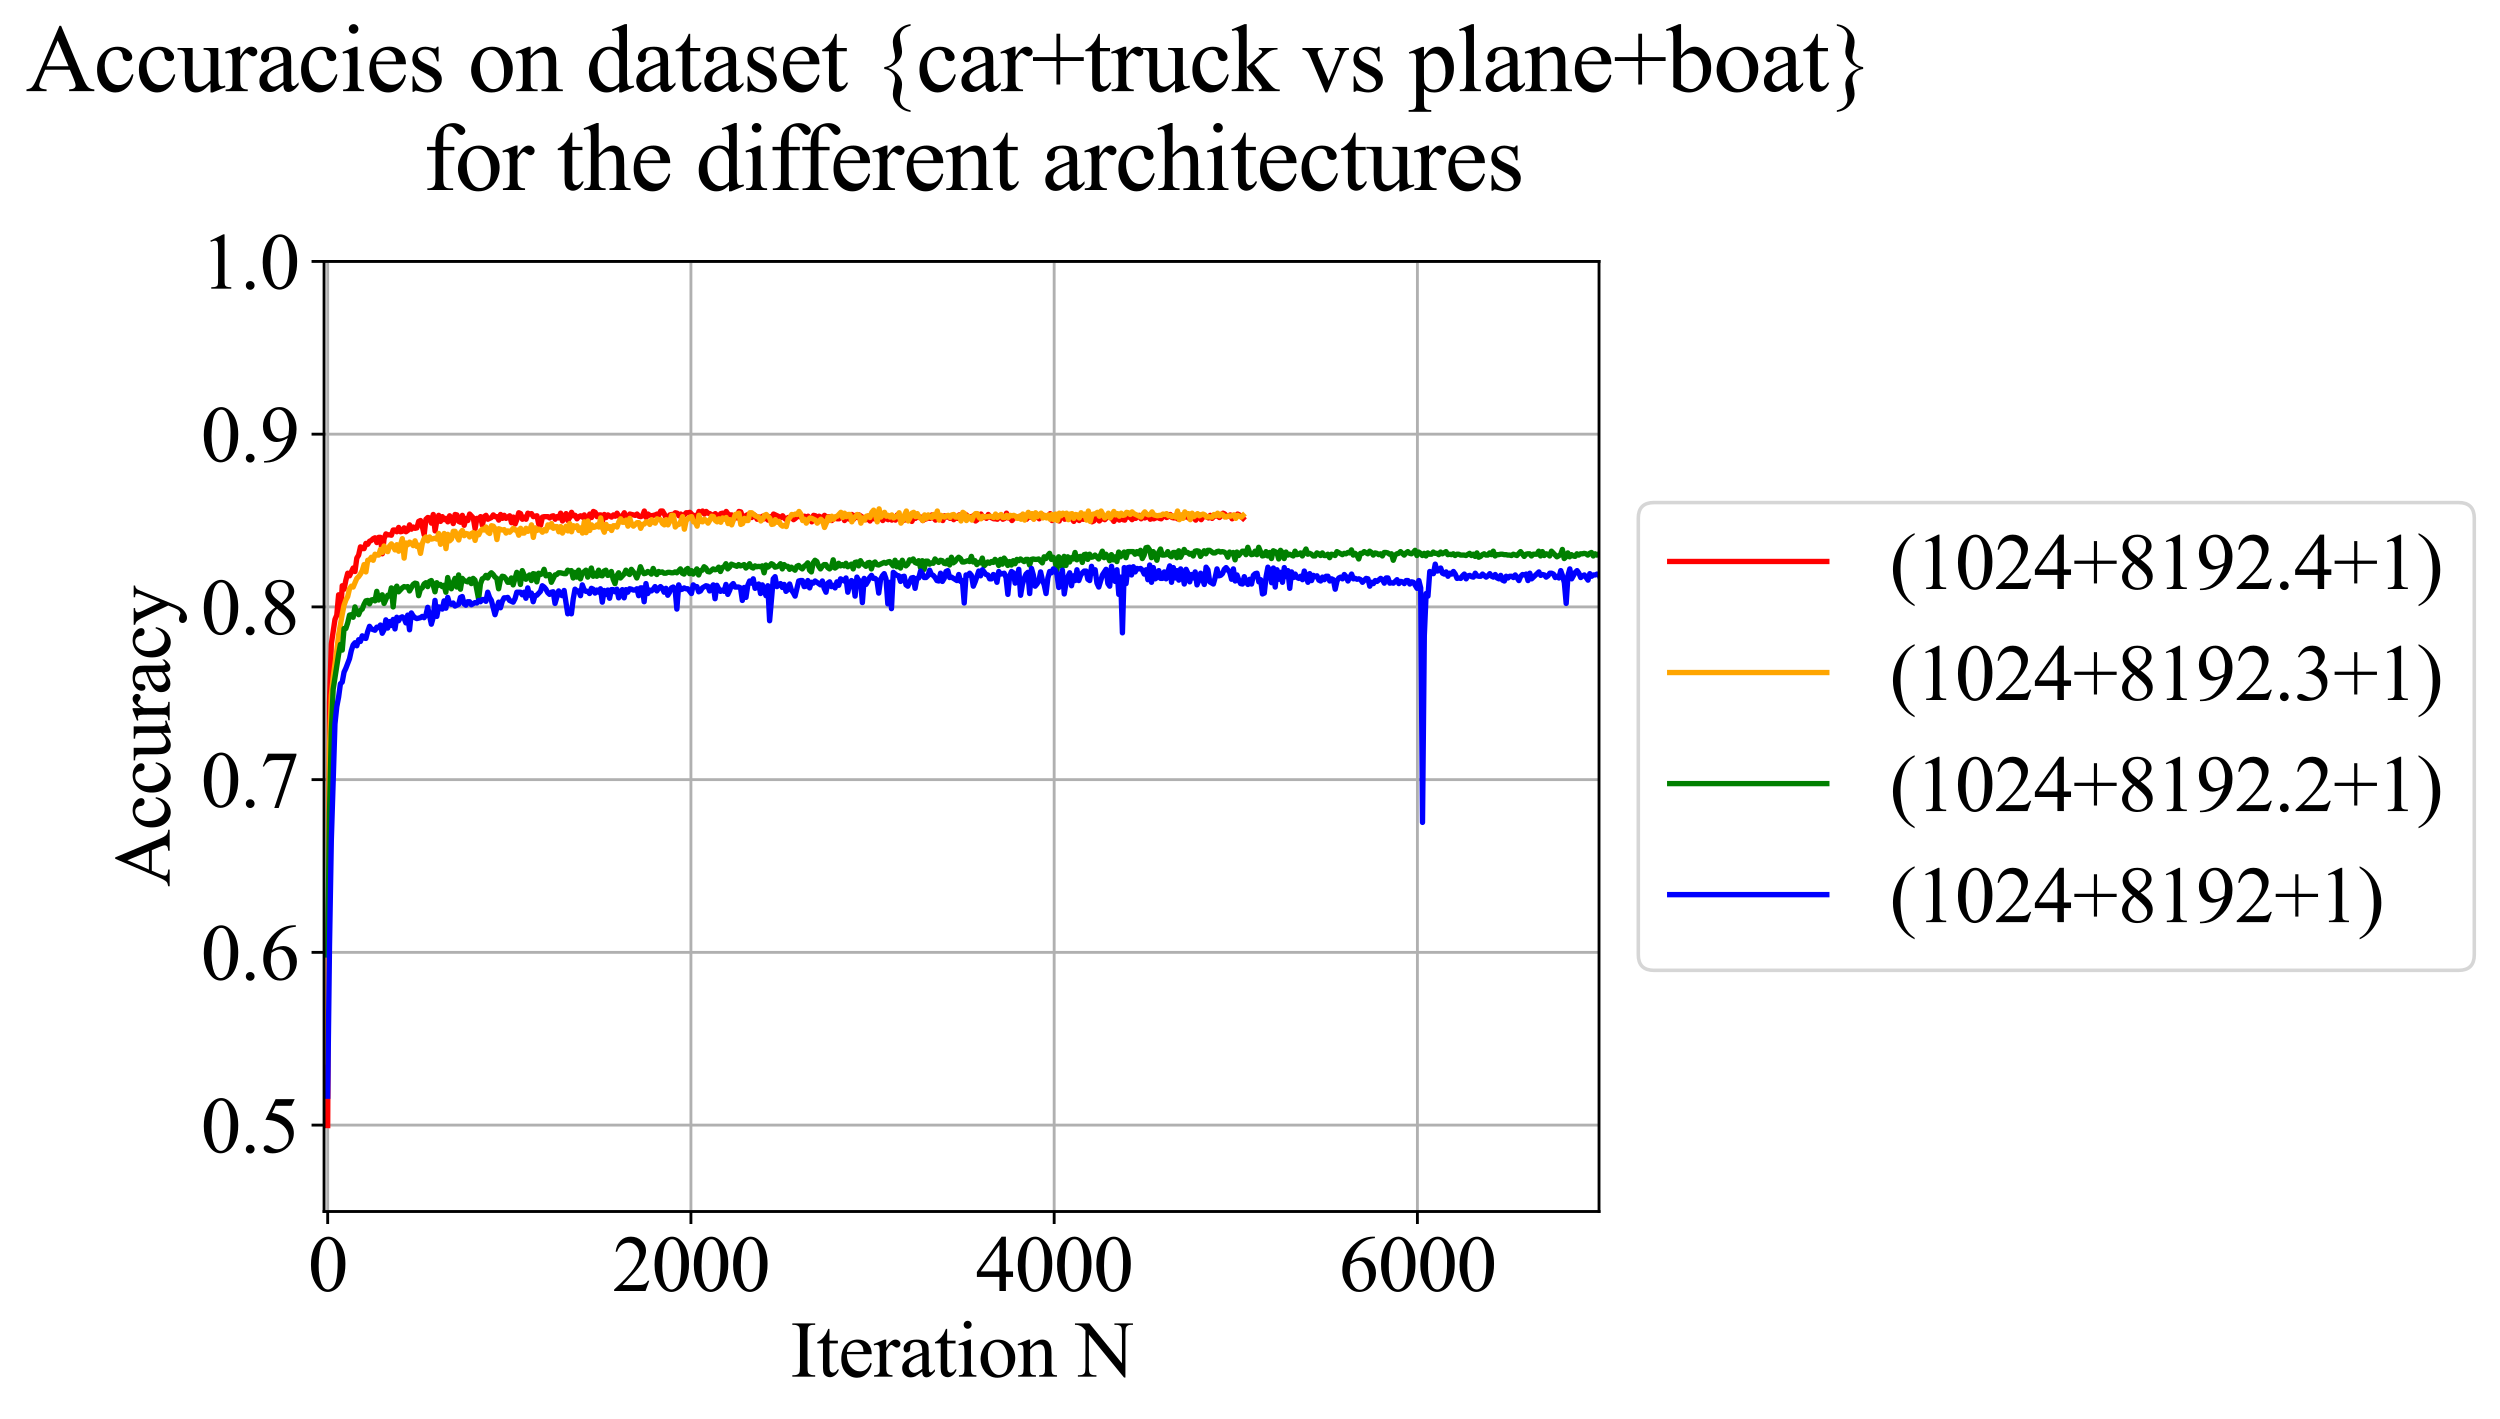 <?xml version="1.0" encoding="utf-8" standalone="no"?>
<!DOCTYPE svg PUBLIC "-//W3C//DTD SVG 1.1//EN"
  "http://www.w3.org/Graphics/SVG/1.1/DTD/svg11.dtd">
<svg xmlns:xlink="http://www.w3.org/1999/xlink" width="700.25pt" height="397.502pt" viewBox="0 0 700.25 397.502" xmlns="http://www.w3.org/2000/svg" version="1.1">
 <defs>
  <style type="text/css">*{stroke-linejoin: round; stroke-linecap: butt}</style>
 </defs>
 <g id="figure_1">
  <g id="patch_1">
   <path d="M 0 397.502 
L 700.25 397.502 
L 700.25 0 
L 0 0 
z
" style="fill: #ffffff"/>
  </g>
  <g id="axes_1">
   <g id="patch_2">
    <path d="M 90.767 339.338 
L 447.887 339.338 
L 447.887 73.226 
L 90.767 73.226 
z
" style="fill: #ffffff"/>
   </g>
   <g id="matplotlib.axis_1">
    <g id="xtick_1">
     <g id="line2d_1">
      <path d="M 91.785 339.338 
L 91.785 73.226 
" clip-path="url(#p29d0c8e10a)" style="fill: none; stroke: #b0b0b0; stroke-width: 0.8; stroke-linecap: square"/>
     </g>
     <g id="line2d_2">
      <defs>
       <path id="ma9eb96a24d" d="M 0 0 
L 0 3.5 
" style="stroke: #000000; stroke-width: 0.8"/>
      </defs>
      <g>
       <use xlink:href="#ma9eb96a24d" x="91.785" y="339.338" style="stroke: #000000; stroke-width: 0.8"/>
      </g>
     </g>
     <g id="text_1">
      <!-- 0 -->
      <g transform="translate(86.285 361.614) scale(0.22 -0.22)">
       <defs>
        <path id="TimesNewRomanPSMT-30" d="M 231 2094 
Q 231 2819 450 3342 
Q 669 3866 1031 4122 
Q 1313 4325 1613 4325 
Q 2100 4325 2488 3828 
Q 2972 3213 2972 2159 
Q 2972 1422 2759 906 
Q 2547 391 2217 158 
Q 1888 -75 1581 -75 
Q 975 -75 572 641 
Q 231 1244 231 2094 
z
M 844 2016 
Q 844 1141 1059 588 
Q 1238 122 1591 122 
Q 1759 122 1940 273 
Q 2122 425 2216 781 
Q 2359 1319 2359 2297 
Q 2359 3022 2209 3506 
Q 2097 3866 1919 4016 
Q 1791 4119 1609 4119 
Q 1397 4119 1231 3928 
Q 1006 3669 925 3112 
Q 844 2556 844 2016 
z
" transform="scale(0.016)"/>
       </defs>
       <use xlink:href="#TimesNewRomanPSMT-30"/>
      </g>
     </g>
    </g>
    <g id="xtick_2">
     <g id="line2d_3">
      <path d="M 193.528 339.338 
L 193.528 73.226 
" clip-path="url(#p29d0c8e10a)" style="fill: none; stroke: #b0b0b0; stroke-width: 0.8; stroke-linecap: square"/>
     </g>
     <g id="line2d_4">
      <g>
       <use xlink:href="#ma9eb96a24d" x="193.528" y="339.338" style="stroke: #000000; stroke-width: 0.8"/>
      </g>
     </g>
     <g id="text_2">
      <!-- 2000 -->
      <g transform="translate(171.528 361.614) scale(0.22 -0.22)">
       <defs>
        <path id="TimesNewRomanPSMT-32" d="M 2934 816 
L 2638 0 
L 138 0 
L 138 116 
Q 1241 1122 1691 1759 
Q 2141 2397 2141 2925 
Q 2141 3328 1894 3587 
Q 1647 3847 1303 3847 
Q 991 3847 742 3664 
Q 494 3481 375 3128 
L 259 3128 
Q 338 3706 661 4015 
Q 984 4325 1469 4325 
Q 1984 4325 2329 3994 
Q 2675 3663 2675 3213 
Q 2675 2891 2525 2569 
Q 2294 2063 1775 1497 
Q 997 647 803 472 
L 1909 472 
Q 2247 472 2383 497 
Q 2519 522 2628 598 
Q 2738 675 2819 816 
L 2934 816 
z
" transform="scale(0.016)"/>
       </defs>
       <use xlink:href="#TimesNewRomanPSMT-32"/>
       <use xlink:href="#TimesNewRomanPSMT-30" transform="translate(50 0)"/>
       <use xlink:href="#TimesNewRomanPSMT-30" transform="translate(100 0)"/>
       <use xlink:href="#TimesNewRomanPSMT-30" transform="translate(150 0)"/>
      </g>
     </g>
    </g>
    <g id="xtick_3">
     <g id="line2d_5">
      <path d="M 295.272 339.338 
L 295.272 73.226 
" clip-path="url(#p29d0c8e10a)" style="fill: none; stroke: #b0b0b0; stroke-width: 0.8; stroke-linecap: square"/>
     </g>
     <g id="line2d_6">
      <g>
       <use xlink:href="#ma9eb96a24d" x="295.272" y="339.338" style="stroke: #000000; stroke-width: 0.8"/>
      </g>
     </g>
     <g id="text_3">
      <!-- 4000 -->
      <g transform="translate(273.272 361.614) scale(0.22 -0.22)">
       <defs>
        <path id="TimesNewRomanPSMT-34" d="M 2978 1563 
L 2978 1119 
L 2409 1119 
L 2409 0 
L 1894 0 
L 1894 1119 
L 100 1119 
L 100 1519 
L 2066 4325 
L 2409 4325 
L 2409 1563 
L 2978 1563 
z
M 1894 1563 
L 1894 3666 
L 406 1563 
L 1894 1563 
z
" transform="scale(0.016)"/>
       </defs>
       <use xlink:href="#TimesNewRomanPSMT-34"/>
       <use xlink:href="#TimesNewRomanPSMT-30" transform="translate(50 0)"/>
       <use xlink:href="#TimesNewRomanPSMT-30" transform="translate(100 0)"/>
       <use xlink:href="#TimesNewRomanPSMT-30" transform="translate(150 0)"/>
      </g>
     </g>
    </g>
    <g id="xtick_4">
     <g id="line2d_7">
      <path d="M 397.015 339.338 
L 397.015 73.226 
" clip-path="url(#p29d0c8e10a)" style="fill: none; stroke: #b0b0b0; stroke-width: 0.8; stroke-linecap: square"/>
     </g>
     <g id="line2d_8">
      <g>
       <use xlink:href="#ma9eb96a24d" x="397.015" y="339.338" style="stroke: #000000; stroke-width: 0.8"/>
      </g>
     </g>
     <g id="text_4">
      <!-- 6000 -->
      <g transform="translate(375.015 361.614) scale(0.22 -0.22)">
       <defs>
        <path id="TimesNewRomanPSMT-36" d="M 2869 4325 
L 2869 4209 
Q 2456 4169 2195 4045 
Q 1934 3922 1679 3669 
Q 1425 3416 1258 3105 
Q 1091 2794 978 2366 
Q 1428 2675 1881 2675 
Q 2316 2675 2634 2325 
Q 2953 1975 2953 1425 
Q 2953 894 2631 456 
Q 2244 -75 1606 -75 
Q 1172 -75 869 213 
Q 275 772 275 1663 
Q 275 2231 503 2743 
Q 731 3256 1154 3653 
Q 1578 4050 1965 4187 
Q 2353 4325 2688 4325 
L 2869 4325 
z
M 925 2138 
Q 869 1716 869 1456 
Q 869 1156 980 804 
Q 1091 453 1309 247 
Q 1469 100 1697 100 
Q 1969 100 2183 356 
Q 2397 613 2397 1088 
Q 2397 1622 2184 2012 
Q 1972 2403 1581 2403 
Q 1463 2403 1327 2353 
Q 1191 2303 925 2138 
z
" transform="scale(0.016)"/>
       </defs>
       <use xlink:href="#TimesNewRomanPSMT-36"/>
       <use xlink:href="#TimesNewRomanPSMT-30" transform="translate(50 0)"/>
       <use xlink:href="#TimesNewRomanPSMT-30" transform="translate(100 0)"/>
       <use xlink:href="#TimesNewRomanPSMT-30" transform="translate(150 0)"/>
      </g>
     </g>
    </g>
    <g id="text_5">
     <!-- Iteration N -->
     <g transform="translate(221.374 385.596) scale(0.22 -0.22)">
      <defs>
       <path id="TimesNewRomanPSMT-49" d="M 1975 116 
L 1975 0 
L 159 0 
L 159 116 
L 309 116 
Q 572 116 691 269 
Q 766 369 766 750 
L 766 3488 
Q 766 3809 725 3913 
Q 694 3991 597 4047 
Q 459 4122 309 4122 
L 159 4122 
L 159 4238 
L 1975 4238 
L 1975 4122 
L 1822 4122 
Q 1563 4122 1444 3969 
Q 1366 3869 1366 3488 
L 1366 750 
Q 1366 428 1406 325 
Q 1438 247 1538 191 
Q 1672 116 1822 116 
L 1975 116 
z
" transform="scale(0.016)"/>
       <path id="TimesNewRomanPSMT-74" d="M 1031 3803 
L 1031 2863 
L 1700 2863 
L 1700 2644 
L 1031 2644 
L 1031 788 
Q 1031 509 1111 412 
Q 1191 316 1316 316 
Q 1419 316 1516 380 
Q 1613 444 1666 569 
L 1788 569 
Q 1678 263 1478 108 
Q 1278 -47 1066 -47 
Q 922 -47 784 33 
Q 647 113 581 261 
Q 516 409 516 719 
L 516 2644 
L 63 2644 
L 63 2747 
Q 234 2816 414 2980 
Q 594 3144 734 3369 
Q 806 3488 934 3803 
L 1031 3803 
z
" transform="scale(0.016)"/>
       <path id="TimesNewRomanPSMT-65" d="M 681 1784 
Q 678 1147 991 784 
Q 1303 422 1725 422 
Q 2006 422 2214 576 
Q 2422 731 2563 1106 
L 2659 1044 
Q 2594 616 2278 264 
Q 1963 -88 1488 -88 
Q 972 -88 605 314 
Q 238 716 238 1394 
Q 238 2128 614 2539 
Q 991 2950 1559 2950 
Q 2041 2950 2350 2633 
Q 2659 2316 2659 1784 
L 681 1784 
z
M 681 1966 
L 2006 1966 
Q 1991 2241 1941 2353 
Q 1863 2528 1708 2628 
Q 1553 2728 1384 2728 
Q 1125 2728 920 2526 
Q 716 2325 681 1966 
z
" transform="scale(0.016)"/>
       <path id="TimesNewRomanPSMT-72" d="M 1038 2947 
L 1038 2303 
Q 1397 2947 1775 2947 
Q 1947 2947 2059 2842 
Q 2172 2738 2172 2600 
Q 2172 2478 2090 2393 
Q 2009 2309 1897 2309 
Q 1788 2309 1652 2417 
Q 1516 2525 1450 2525 
Q 1394 2525 1328 2463 
Q 1188 2334 1038 2041 
L 1038 669 
Q 1038 431 1097 309 
Q 1138 225 1241 169 
Q 1344 113 1538 113 
L 1538 0 
L 72 0 
L 72 113 
Q 291 113 397 181 
Q 475 231 506 341 
Q 522 394 522 644 
L 522 1753 
Q 522 2253 501 2348 
Q 481 2444 426 2487 
Q 372 2531 291 2531 
Q 194 2531 72 2484 
L 41 2597 
L 906 2947 
L 1038 2947 
z
" transform="scale(0.016)"/>
       <path id="TimesNewRomanPSMT-61" d="M 1822 413 
Q 1381 72 1269 19 
Q 1100 -59 909 -59 
Q 613 -59 420 144 
Q 228 347 228 678 
Q 228 888 322 1041 
Q 450 1253 767 1440 
Q 1084 1628 1822 1897 
L 1822 2009 
Q 1822 2438 1686 2597 
Q 1550 2756 1291 2756 
Q 1094 2756 978 2650 
Q 859 2544 859 2406 
L 866 2225 
Q 866 2081 792 2003 
Q 719 1925 600 1925 
Q 484 1925 411 2006 
Q 338 2088 338 2228 
Q 338 2497 613 2722 
Q 888 2947 1384 2947 
Q 1766 2947 2009 2819 
Q 2194 2722 2281 2516 
Q 2338 2381 2338 1966 
L 2338 994 
Q 2338 584 2353 492 
Q 2369 400 2405 369 
Q 2441 338 2488 338 
Q 2538 338 2575 359 
Q 2641 400 2828 588 
L 2828 413 
Q 2478 -56 2159 -56 
Q 2006 -56 1915 50 
Q 1825 156 1822 413 
z
M 1822 616 
L 1822 1706 
Q 1350 1519 1213 1441 
Q 966 1303 859 1153 
Q 753 1003 753 825 
Q 753 600 887 451 
Q 1022 303 1197 303 
Q 1434 303 1822 616 
z
" transform="scale(0.016)"/>
       <path id="TimesNewRomanPSMT-69" d="M 928 4444 
Q 1059 4444 1151 4351 
Q 1244 4259 1244 4128 
Q 1244 3997 1151 3903 
Q 1059 3809 928 3809 
Q 797 3809 703 3903 
Q 609 3997 609 4128 
Q 609 4259 701 4351 
Q 794 4444 928 4444 
z
M 1188 2947 
L 1188 647 
Q 1188 378 1227 289 
Q 1266 200 1342 156 
Q 1419 113 1622 113 
L 1622 0 
L 231 0 
L 231 113 
Q 441 113 512 153 
Q 584 194 626 287 
Q 669 381 669 647 
L 669 1750 
Q 669 2216 641 2353 
Q 619 2453 572 2492 
Q 525 2531 444 2531 
Q 356 2531 231 2484 
L 188 2597 
L 1050 2947 
L 1188 2947 
z
" transform="scale(0.016)"/>
       <path id="TimesNewRomanPSMT-6f" d="M 1600 2947 
Q 2250 2947 2644 2453 
Q 2978 2031 2978 1484 
Q 2978 1100 2793 706 
Q 2609 313 2286 112 
Q 1963 -88 1566 -88 
Q 919 -88 538 428 
Q 216 863 216 1403 
Q 216 1797 411 2186 
Q 606 2575 925 2761 
Q 1244 2947 1600 2947 
z
M 1503 2744 
Q 1338 2744 1170 2645 
Q 1003 2547 900 2300 
Q 797 2053 797 1666 
Q 797 1041 1045 587 
Q 1294 134 1700 134 
Q 2003 134 2200 384 
Q 2397 634 2397 1244 
Q 2397 2006 2069 2444 
Q 1847 2744 1503 2744 
z
" transform="scale(0.016)"/>
       <path id="TimesNewRomanPSMT-6e" d="M 1034 2341 
Q 1538 2947 1994 2947 
Q 2228 2947 2397 2830 
Q 2566 2713 2666 2444 
Q 2734 2256 2734 1869 
L 2734 647 
Q 2734 375 2778 278 
Q 2813 200 2889 156 
Q 2966 113 3172 113 
L 3172 0 
L 1756 0 
L 1756 113 
L 1816 113 
Q 2016 113 2095 173 
Q 2175 234 2206 353 
Q 2219 400 2219 647 
L 2219 1819 
Q 2219 2209 2117 2386 
Q 2016 2563 1775 2563 
Q 1403 2563 1034 2156 
L 1034 647 
Q 1034 356 1069 288 
Q 1113 197 1189 155 
Q 1266 113 1500 113 
L 1500 0 
L 84 0 
L 84 113 
L 147 113 
Q 366 113 442 223 
Q 519 334 519 647 
L 519 1709 
Q 519 2225 495 2337 
Q 472 2450 423 2490 
Q 375 2531 294 2531 
Q 206 2531 84 2484 
L 38 2597 
L 900 2947 
L 1034 2947 
L 1034 2341 
z
" transform="scale(0.016)"/>
       <path id="TimesNewRomanPSMT-20" transform="scale(0.016)"/>
       <path id="TimesNewRomanPSMT-4e" d="M -84 4238 
L 1066 4238 
L 3656 1059 
L 3656 3503 
Q 3656 3894 3569 3991 
Q 3453 4122 3203 4122 
L 3056 4122 
L 3056 4238 
L 4531 4238 
L 4531 4122 
L 4381 4122 
Q 4113 4122 4000 3959 
Q 3931 3859 3931 3503 
L 3931 -69 
L 3819 -69 
L 1025 3344 
L 1025 734 
Q 1025 344 1109 247 
Q 1228 116 1475 116 
L 1625 116 
L 1625 0 
L 150 0 
L 150 116 
L 297 116 
Q 569 116 681 278 
Q 750 378 750 734 
L 750 3681 
Q 566 3897 470 3965 
Q 375 4034 191 4094 
Q 100 4122 -84 4122 
L -84 4238 
z
" transform="scale(0.016)"/>
      </defs>
      <use xlink:href="#TimesNewRomanPSMT-49"/>
      <use xlink:href="#TimesNewRomanPSMT-74" transform="translate(33.301 0)"/>
      <use xlink:href="#TimesNewRomanPSMT-65" transform="translate(61.084 0)"/>
      <use xlink:href="#TimesNewRomanPSMT-72" transform="translate(105.469 0)"/>
      <use xlink:href="#TimesNewRomanPSMT-61" transform="translate(138.77 0)"/>
      <use xlink:href="#TimesNewRomanPSMT-74" transform="translate(183.154 0)"/>
      <use xlink:href="#TimesNewRomanPSMT-69" transform="translate(210.938 0)"/>
      <use xlink:href="#TimesNewRomanPSMT-6f" transform="translate(238.721 0)"/>
      <use xlink:href="#TimesNewRomanPSMT-6e" transform="translate(288.721 0)"/>
      <use xlink:href="#TimesNewRomanPSMT-20" transform="translate(338.721 0)"/>
      <use xlink:href="#TimesNewRomanPSMT-4e" transform="translate(363.721 0)"/>
     </g>
    </g>
   </g>
   <g id="matplotlib.axis_2">
    <g id="ytick_1">
     <g id="line2d_9">
      <path d="M 90.767 315.146 
L 447.887 315.146 
" clip-path="url(#p29d0c8e10a)" style="fill: none; stroke: #b0b0b0; stroke-width: 0.8; stroke-linecap: square"/>
     </g>
     <g id="line2d_10">
      <defs>
       <path id="me90fad17c9" d="M 0 0 
L -3.5 0 
" style="stroke: #000000; stroke-width: 0.8"/>
      </defs>
      <g>
       <use xlink:href="#me90fad17c9" x="90.767" y="315.146" style="stroke: #000000; stroke-width: 0.8"/>
      </g>
     </g>
     <g id="text_6">
      <!-- 0.5 -->
      <g transform="translate(56.267 322.784) scale(0.22 -0.22)">
       <defs>
        <path id="TimesNewRomanPSMT-2e" d="M 800 606 
Q 947 606 1047 504 
Q 1147 403 1147 259 
Q 1147 116 1045 14 
Q 944 -88 800 -88 
Q 656 -88 554 14 
Q 453 116 453 259 
Q 453 406 554 506 
Q 656 606 800 606 
z
" transform="scale(0.016)"/>
        <path id="TimesNewRomanPSMT-35" d="M 2778 4238 
L 2534 3706 
L 1259 3706 
L 981 3138 
Q 1809 3016 2294 2522 
Q 2709 2097 2709 1522 
Q 2709 1188 2573 903 
Q 2438 619 2231 419 
Q 2025 219 1772 97 
Q 1413 -75 1034 -75 
Q 653 -75 479 54 
Q 306 184 306 341 
Q 306 428 378 495 
Q 450 563 559 563 
Q 641 563 702 538 
Q 763 513 909 409 
Q 1144 247 1384 247 
Q 1750 247 2026 523 
Q 2303 800 2303 1197 
Q 2303 1581 2056 1914 
Q 1809 2247 1375 2428 
Q 1034 2569 447 2591 
L 1259 4238 
L 2778 4238 
z
" transform="scale(0.016)"/>
       </defs>
       <use xlink:href="#TimesNewRomanPSMT-30"/>
       <use xlink:href="#TimesNewRomanPSMT-2e" transform="translate(50 0)"/>
       <use xlink:href="#TimesNewRomanPSMT-35" transform="translate(75 0)"/>
      </g>
     </g>
    </g>
    <g id="ytick_2">
     <g id="line2d_11">
      <path d="M 90.767 266.762 
L 447.887 266.762 
" clip-path="url(#p29d0c8e10a)" style="fill: none; stroke: #b0b0b0; stroke-width: 0.8; stroke-linecap: square"/>
     </g>
     <g id="line2d_12">
      <g>
       <use xlink:href="#me90fad17c9" x="90.767" y="266.762" style="stroke: #000000; stroke-width: 0.8"/>
      </g>
     </g>
     <g id="text_7">
      <!-- 0.6 -->
      <g transform="translate(56.267 274.4) scale(0.22 -0.22)">
       <use xlink:href="#TimesNewRomanPSMT-30"/>
       <use xlink:href="#TimesNewRomanPSMT-2e" transform="translate(50 0)"/>
       <use xlink:href="#TimesNewRomanPSMT-36" transform="translate(75 0)"/>
      </g>
     </g>
    </g>
    <g id="ytick_3">
     <g id="line2d_13">
      <path d="M 90.767 218.378 
L 447.887 218.378 
" clip-path="url(#p29d0c8e10a)" style="fill: none; stroke: #b0b0b0; stroke-width: 0.8; stroke-linecap: square"/>
     </g>
     <g id="line2d_14">
      <g>
       <use xlink:href="#me90fad17c9" x="90.767" y="218.378" style="stroke: #000000; stroke-width: 0.8"/>
      </g>
     </g>
     <g id="text_8">
      <!-- 0.7 -->
      <g transform="translate(56.267 226.016) scale(0.22 -0.22)">
       <defs>
        <path id="TimesNewRomanPSMT-37" d="M 644 4238 
L 2916 4238 
L 2916 4119 
L 1503 -88 
L 1153 -88 
L 2419 3728 
L 1253 3728 
Q 900 3728 750 3644 
Q 488 3500 328 3200 
L 238 3234 
L 644 4238 
z
" transform="scale(0.016)"/>
       </defs>
       <use xlink:href="#TimesNewRomanPSMT-30"/>
       <use xlink:href="#TimesNewRomanPSMT-2e" transform="translate(50 0)"/>
       <use xlink:href="#TimesNewRomanPSMT-37" transform="translate(75 0)"/>
      </g>
     </g>
    </g>
    <g id="ytick_4">
     <g id="line2d_15">
      <path d="M 90.767 169.994 
L 447.887 169.994 
" clip-path="url(#p29d0c8e10a)" style="fill: none; stroke: #b0b0b0; stroke-width: 0.8; stroke-linecap: square"/>
     </g>
     <g id="line2d_16">
      <g>
       <use xlink:href="#me90fad17c9" x="90.767" y="169.994" style="stroke: #000000; stroke-width: 0.8"/>
      </g>
     </g>
     <g id="text_9">
      <!-- 0.8 -->
      <g transform="translate(56.267 177.632) scale(0.22 -0.22)">
       <defs>
        <path id="TimesNewRomanPSMT-38" d="M 1228 2134 
Q 725 2547 579 2797 
Q 434 3047 434 3316 
Q 434 3728 753 4026 
Q 1072 4325 1600 4325 
Q 2113 4325 2425 4047 
Q 2738 3769 2738 3413 
Q 2738 3175 2569 2928 
Q 2400 2681 1866 2347 
Q 2416 1922 2594 1678 
Q 2831 1359 2831 1006 
Q 2831 559 2490 242 
Q 2150 -75 1597 -75 
Q 994 -75 656 303 
Q 388 606 388 966 
Q 388 1247 577 1523 
Q 766 1800 1228 2134 
z
M 1719 2469 
Q 2094 2806 2194 3001 
Q 2294 3197 2294 3444 
Q 2294 3772 2109 3958 
Q 1925 4144 1606 4144 
Q 1288 4144 1088 3959 
Q 888 3775 888 3528 
Q 888 3366 970 3203 
Q 1053 3041 1206 2894 
L 1719 2469 
z
M 1375 2016 
Q 1116 1797 991 1539 
Q 866 1281 866 981 
Q 866 578 1086 336 
Q 1306 94 1647 94 
Q 1984 94 2187 284 
Q 2391 475 2391 747 
Q 2391 972 2272 1150 
Q 2050 1481 1375 2016 
z
" transform="scale(0.016)"/>
       </defs>
       <use xlink:href="#TimesNewRomanPSMT-30"/>
       <use xlink:href="#TimesNewRomanPSMT-2e" transform="translate(50 0)"/>
       <use xlink:href="#TimesNewRomanPSMT-38" transform="translate(75 0)"/>
      </g>
     </g>
    </g>
    <g id="ytick_5">
     <g id="line2d_17">
      <path d="M 90.767 121.61 
L 447.887 121.61 
" clip-path="url(#p29d0c8e10a)" style="fill: none; stroke: #b0b0b0; stroke-width: 0.8; stroke-linecap: square"/>
     </g>
     <g id="line2d_18">
      <g>
       <use xlink:href="#me90fad17c9" x="90.767" y="121.61" style="stroke: #000000; stroke-width: 0.8"/>
      </g>
     </g>
     <g id="text_10">
      <!-- 0.9 -->
      <g transform="translate(56.267 129.248) scale(0.22 -0.22)">
       <defs>
        <path id="TimesNewRomanPSMT-39" d="M 338 -88 
L 338 28 
Q 744 34 1094 217 
Q 1444 400 1770 856 
Q 2097 1313 2225 1859 
Q 1734 1544 1338 1544 
Q 891 1544 572 1889 
Q 253 2234 253 2806 
Q 253 3363 572 3797 
Q 956 4325 1575 4325 
Q 2097 4325 2469 3894 
Q 2925 3359 2925 2575 
Q 2925 1869 2578 1258 
Q 2231 647 1613 244 
Q 1109 -88 516 -88 
L 338 -88 
z
M 2275 2091 
Q 2331 2497 2331 2741 
Q 2331 3044 2228 3395 
Q 2125 3747 1936 3934 
Q 1747 4122 1506 4122 
Q 1228 4122 1018 3872 
Q 809 3622 809 3128 
Q 809 2469 1088 2097 
Q 1291 1828 1588 1828 
Q 1731 1828 1928 1897 
Q 2125 1966 2275 2091 
z
" transform="scale(0.016)"/>
       </defs>
       <use xlink:href="#TimesNewRomanPSMT-30"/>
       <use xlink:href="#TimesNewRomanPSMT-2e" transform="translate(50 0)"/>
       <use xlink:href="#TimesNewRomanPSMT-39" transform="translate(75 0)"/>
      </g>
     </g>
    </g>
    <g id="ytick_6">
     <g id="line2d_19">
      <path d="M 90.767 73.226 
L 447.887 73.226 
" clip-path="url(#p29d0c8e10a)" style="fill: none; stroke: #b0b0b0; stroke-width: 0.8; stroke-linecap: square"/>
     </g>
     <g id="line2d_20">
      <g>
       <use xlink:href="#me90fad17c9" x="90.767" y="73.226" style="stroke: #000000; stroke-width: 0.8"/>
      </g>
     </g>
     <g id="text_11">
      <!-- 1.0 -->
      <g transform="translate(56.267 80.864) scale(0.22 -0.22)">
       <defs>
        <path id="TimesNewRomanPSMT-31" d="M 750 3822 
L 1781 4325 
L 1884 4325 
L 1884 747 
Q 1884 391 1914 303 
Q 1944 216 2037 169 
Q 2131 122 2419 116 
L 2419 0 
L 825 0 
L 825 116 
Q 1125 122 1212 167 
Q 1300 213 1334 289 
Q 1369 366 1369 747 
L 1369 3034 
Q 1369 3497 1338 3628 
Q 1316 3728 1258 3775 
Q 1200 3822 1119 3822 
Q 1003 3822 797 3725 
L 750 3822 
z
" transform="scale(0.016)"/>
       </defs>
       <use xlink:href="#TimesNewRomanPSMT-31"/>
       <use xlink:href="#TimesNewRomanPSMT-2e" transform="translate(50 0)"/>
       <use xlink:href="#TimesNewRomanPSMT-30" transform="translate(75 0)"/>
      </g>
     </g>
    </g>
    <g id="text_12">
     <!-- Accuracy -->
     <g transform="translate(47.52 248.421) rotate(-90) scale(0.22 -0.22)">
      <defs>
       <path id="TimesNewRomanPSMT-41" d="M 2928 1419 
L 1288 1419 
L 1000 750 
Q 894 503 894 381 
Q 894 284 986 211 
Q 1078 138 1384 116 
L 1384 0 
L 50 0 
L 50 116 
Q 316 163 394 238 
Q 553 388 747 847 
L 2238 4334 
L 2347 4334 
L 3822 809 
Q 4000 384 4145 257 
Q 4291 131 4550 116 
L 4550 0 
L 2878 0 
L 2878 116 
Q 3131 128 3220 200 
Q 3309 272 3309 375 
Q 3309 513 3184 809 
L 2928 1419 
z
M 2841 1650 
L 2122 3363 
L 1384 1650 
L 2841 1650 
z
" transform="scale(0.016)"/>
       <path id="TimesNewRomanPSMT-63" d="M 2631 1088 
Q 2516 522 2178 217 
Q 1841 -88 1431 -88 
Q 944 -88 581 321 
Q 219 731 219 1428 
Q 219 2103 620 2525 
Q 1022 2947 1584 2947 
Q 2006 2947 2278 2723 
Q 2550 2500 2550 2259 
Q 2550 2141 2473 2067 
Q 2397 1994 2259 1994 
Q 2075 1994 1981 2113 
Q 1928 2178 1911 2362 
Q 1894 2547 1784 2644 
Q 1675 2738 1481 2738 
Q 1169 2738 978 2506 
Q 725 2200 725 1697 
Q 725 1184 976 792 
Q 1228 400 1656 400 
Q 1963 400 2206 609 
Q 2378 753 2541 1131 
L 2631 1088 
z
" transform="scale(0.016)"/>
       <path id="TimesNewRomanPSMT-75" d="M 2709 2863 
L 2709 1128 
Q 2709 631 2732 520 
Q 2756 409 2807 365 
Q 2859 322 2928 322 
Q 3025 322 3147 375 
L 3191 266 
L 2334 -88 
L 2194 -88 
L 2194 519 
Q 1825 119 1631 15 
Q 1438 -88 1222 -88 
Q 981 -88 804 51 
Q 628 191 559 409 
Q 491 628 491 1028 
L 491 2306 
Q 491 2509 447 2587 
Q 403 2666 317 2708 
Q 231 2750 6 2747 
L 6 2863 
L 1009 2863 
L 1009 947 
Q 1009 547 1148 422 
Q 1288 297 1484 297 
Q 1619 297 1789 381 
Q 1959 466 2194 703 
L 2194 2325 
Q 2194 2569 2105 2655 
Q 2016 2741 1734 2747 
L 1734 2863 
L 2709 2863 
z
" transform="scale(0.016)"/>
       <path id="TimesNewRomanPSMT-79" d="M 38 2863 
L 1372 2863 
L 1372 2747 
L 1306 2747 
Q 1166 2747 1095 2686 
Q 1025 2625 1025 2534 
Q 1025 2413 1128 2197 
L 1825 753 
L 2466 2334 
Q 2519 2463 2519 2588 
Q 2519 2644 2497 2672 
Q 2472 2706 2419 2726 
Q 2366 2747 2231 2747 
L 2231 2863 
L 3163 2863 
L 3163 2747 
Q 3047 2734 2984 2696 
Q 2922 2659 2847 2556 
Q 2819 2513 2741 2316 
L 1575 -541 
Q 1406 -956 1132 -1168 
Q 859 -1381 606 -1381 
Q 422 -1381 303 -1275 
Q 184 -1169 184 -1031 
Q 184 -900 270 -820 
Q 356 -741 506 -741 
Q 609 -741 788 -809 
Q 913 -856 944 -856 
Q 1038 -856 1148 -759 
Q 1259 -663 1372 -384 
L 1575 113 
L 547 2272 
Q 500 2369 397 2513 
Q 319 2622 269 2659 
Q 197 2709 38 2747 
L 38 2863 
z
" transform="scale(0.016)"/>
      </defs>
      <use xlink:href="#TimesNewRomanPSMT-41"/>
      <use xlink:href="#TimesNewRomanPSMT-63" transform="translate(72.217 0)"/>
      <use xlink:href="#TimesNewRomanPSMT-63" transform="translate(116.602 0)"/>
      <use xlink:href="#TimesNewRomanPSMT-75" transform="translate(160.986 0)"/>
      <use xlink:href="#TimesNewRomanPSMT-72" transform="translate(210.986 0)"/>
      <use xlink:href="#TimesNewRomanPSMT-61" transform="translate(244.287 0)"/>
      <use xlink:href="#TimesNewRomanPSMT-63" transform="translate(288.672 0)"/>
      <use xlink:href="#TimesNewRomanPSMT-79" transform="translate(333.057 0)"/>
     </g>
    </g>
   </g>
   <g id="line2d_21">
    <path d="M 91.785 315.267 
L 92.294 196.726 
L 92.804 180.396 
L 93.824 173.502 
L 94.333 172.292 
L 94.843 166.607 
L 95.353 172.292 
L 95.863 164.067 
L 96.372 165.035 
L 96.882 162.494 
L 97.392 160.559 
L 97.901 161.285 
L 98.921 159.108 
L 99.431 160.075 
L 99.94 156.325 
L 100.45 155.479 
L 100.96 153.18 
L 101.47 153.664 
L 101.979 153.664 
L 102.489 152.213 
L 102.999 152.455 
L 103.508 151.608 
L 104.018 151.366 
L 104.528 150.882 
L 105.038 150.64 
L 105.547 151.971 
L 106.057 150.519 
L 106.567 150.519 
L 107.077 155.116 
L 107.586 150.882 
L 108.096 149.552 
L 108.606 149.794 
L 109.115 149.794 
L 109.625 149.915 
L 110.135 148.463 
L 110.645 148.463 
L 111.154 148.947 
L 111.664 147.737 
L 112.174 148.947 
L 112.684 148.826 
L 113.193 147.858 
L 113.703 148.947 
L 114.213 148.584 
L 114.723 147.012 
L 115.232 148.221 
L 115.742 147.616 
L 116.252 147.979 
L 116.761 147.858 
L 117.271 146.044 
L 117.781 145.802 
L 118.291 147.495 
L 118.8 149.794 
L 119.31 145.439 
L 119.82 144.955 
L 120.33 145.076 
L 120.839 146.528 
L 121.349 144.108 
L 121.859 148.705 
L 122.368 145.802 
L 122.878 144.35 
L 123.388 146.044 
L 123.898 144.713 
L 124.407 145.56 
L 124.917 145.197 
L 125.427 146.165 
L 125.937 144.471 
L 126.446 145.318 
L 126.956 146.649 
L 127.466 144.108 
L 127.975 144.229 
L 128.485 146.044 
L 128.995 146.286 
L 129.505 144.35 
L 130.014 147.132 
L 130.524 145.197 
L 131.034 145.802 
L 131.544 143.988 
L 132.563 145.076 
L 133.073 148.1 
L 133.582 145.197 
L 134.092 145.318 
L 134.602 144.713 
L 135.112 147.132 
L 135.621 144.713 
L 136.131 144.35 
L 136.641 145.439 
L 137.66 144.955 
L 138.17 144.229 
L 138.68 144.713 
L 139.19 144.713 
L 139.699 145.681 
L 140.209 144.108 
L 140.719 145.197 
L 141.228 144.35 
L 141.738 145.197 
L 142.758 144.471 
L 143.267 146.407 
L 143.777 144.834 
L 144.287 146.77 
L 144.797 145.439 
L 145.306 143.625 
L 145.816 143.867 
L 146.326 145.439 
L 146.835 144.834 
L 147.345 145.439 
L 147.855 143.746 
L 148.365 143.988 
L 148.874 143.867 
L 149.384 144.713 
L 150.404 144.471 
L 150.913 146.891 
L 151.423 147.132 
L 151.933 144.834 
L 152.442 144.713 
L 153.462 144.713 
L 153.972 145.076 
L 154.481 144.592 
L 154.991 144.471 
L 155.501 145.439 
L 156.011 144.713 
L 156.52 145.076 
L 157.03 143.746 
L 157.54 145.923 
L 158.559 143.867 
L 159.069 145.802 
L 159.579 144.955 
L 160.088 143.504 
L 160.598 144.471 
L 161.108 144.35 
L 161.618 145.318 
L 162.127 144.713 
L 162.637 144.471 
L 163.147 144.834 
L 163.657 144.229 
L 164.166 147.737 
L 165.186 143.988 
L 165.695 144.955 
L 166.205 143.262 
L 166.715 143.504 
L 167.225 144.713 
L 167.734 144.229 
L 168.244 144.229 
L 168.754 145.923 
L 169.264 144.108 
L 169.773 144.955 
L 170.283 144.229 
L 171.302 144.834 
L 171.812 144.229 
L 172.322 144.592 
L 172.832 143.746 
L 173.341 144.592 
L 173.851 144.834 
L 174.361 144.471 
L 174.871 143.625 
L 175.38 145.076 
L 175.89 145.197 
L 176.4 143.988 
L 177.929 144.35 
L 178.439 143.988 
L 178.948 144.592 
L 179.458 144.713 
L 179.968 144.471 
L 180.478 143.141 
L 180.987 144.955 
L 181.497 143.988 
L 182.007 144.35 
L 182.517 144.471 
L 183.536 144.229 
L 184.046 143.988 
L 184.555 144.229 
L 185.065 143.141 
L 185.575 143.141 
L 186.085 143.988 
L 186.594 145.076 
L 187.104 144.955 
L 187.614 144.229 
L 188.124 144.108 
L 188.633 144.108 
L 189.143 143.625 
L 189.653 143.746 
L 190.162 144.471 
L 190.672 143.988 
L 191.182 144.471 
L 191.692 144.229 
L 192.201 143.625 
L 192.711 143.625 
L 193.221 143.504 
L 193.731 143.988 
L 194.24 144.834 
L 194.75 144.35 
L 195.26 145.076 
L 195.769 143.262 
L 196.279 143.504 
L 196.789 143.141 
L 197.299 143.988 
L 197.808 143.262 
L 198.318 143.746 
L 198.828 143.867 
L 199.338 144.229 
L 199.847 144.229 
L 200.357 143.867 
L 200.867 144.471 
L 201.376 144.471 
L 201.886 143.867 
L 202.396 143.746 
L 202.906 143.988 
L 203.415 143.262 
L 203.925 143.988 
L 204.435 144.229 
L 204.945 144.229 
L 205.454 145.439 
L 205.964 144.713 
L 206.474 145.076 
L 206.984 143.262 
L 207.493 143.383 
L 208.003 144.834 
L 208.513 144.955 
L 209.022 144.35 
L 209.532 144.108 
L 210.552 144.955 
L 211.061 144.108 
L 211.571 144.471 
L 212.081 145.439 
L 212.591 144.834 
L 213.1 144.955 
L 213.61 144.592 
L 214.12 145.318 
L 214.629 144.955 
L 215.139 145.681 
L 215.649 144.713 
L 216.159 145.076 
L 216.668 143.988 
L 218.707 144.955 
L 219.217 144.471 
L 219.727 145.197 
L 220.236 145.56 
L 220.746 144.955 
L 221.256 144.955 
L 221.766 144.592 
L 222.275 145.56 
L 222.785 145.197 
L 223.295 144.592 
L 223.805 144.713 
L 224.314 144.713 
L 224.824 145.197 
L 225.334 144.592 
L 225.843 144.834 
L 226.353 144.592 
L 226.863 145.197 
L 227.373 146.165 
L 227.882 144.35 
L 228.392 144.471 
L 228.902 145.439 
L 229.412 144.592 
L 230.431 145.076 
L 230.941 144.35 
L 231.451 144.834 
L 231.96 144.713 
L 232.47 144.834 
L 232.98 145.802 
L 233.489 145.318 
L 233.999 145.197 
L 234.509 145.318 
L 235.019 145.318 
L 235.528 144.592 
L 236.038 144.229 
L 236.548 145.802 
L 237.058 144.35 
L 237.567 145.318 
L 238.077 145.439 
L 238.587 144.108 
L 239.096 145.439 
L 239.606 144.35 
L 240.116 144.955 
L 240.626 144.229 
L 242.665 145.56 
L 243.174 144.592 
L 243.684 145.923 
L 244.194 145.076 
L 244.703 145.318 
L 245.213 145.318 
L 245.723 145.197 
L 246.233 143.867 
L 246.742 145.076 
L 247.252 145.802 
L 247.762 144.592 
L 248.272 145.318 
L 248.781 145.56 
L 249.291 144.713 
L 249.801 145.681 
L 250.311 144.713 
L 250.82 145.681 
L 251.33 144.229 
L 251.84 145.318 
L 252.349 145.318 
L 252.859 145.802 
L 253.369 145.681 
L 253.879 144.229 
L 254.388 145.439 
L 254.898 145.318 
L 255.408 146.044 
L 255.918 145.076 
L 256.427 145.197 
L 256.937 144.592 
L 257.447 144.955 
L 257.956 144.834 
L 258.466 145.802 
L 258.976 145.439 
L 259.486 145.318 
L 259.995 145.076 
L 260.505 145.197 
L 261.015 144.229 
L 261.525 145.076 
L 262.034 145.681 
L 262.544 144.955 
L 263.054 145.076 
L 263.563 145.076 
L 264.073 145.802 
L 264.583 144.471 
L 265.093 144.834 
L 265.602 144.713 
L 266.112 145.197 
L 266.622 144.834 
L 267.132 145.56 
L 267.641 144.592 
L 268.151 145.197 
L 268.661 144.229 
L 269.17 145.076 
L 269.68 144.955 
L 270.19 144.713 
L 270.7 144.229 
L 271.209 144.955 
L 271.719 144.713 
L 272.229 144.834 
L 272.739 144.35 
L 273.248 145.923 
L 273.758 145.56 
L 274.778 143.988 
L 275.287 144.955 
L 275.797 144.713 
L 276.307 145.197 
L 276.816 144.108 
L 277.326 144.834 
L 278.346 145.318 
L 278.855 145.318 
L 279.365 145.439 
L 279.875 144.471 
L 280.385 144.834 
L 280.894 145.439 
L 281.404 145.197 
L 281.914 143.746 
L 282.423 145.076 
L 282.933 144.955 
L 283.443 145.802 
L 283.953 145.197 
L 284.462 144.834 
L 284.972 144.834 
L 285.482 145.076 
L 285.992 144.471 
L 286.501 144.834 
L 287.011 144.592 
L 287.521 145.439 
L 288.03 144.834 
L 288.54 144.834 
L 289.05 144.108 
L 289.56 145.318 
L 290.069 143.867 
L 290.579 144.713 
L 291.089 145.318 
L 291.599 144.592 
L 292.108 144.229 
L 292.618 144.834 
L 293.128 144.713 
L 293.637 144.713 
L 294.147 143.867 
L 294.657 145.802 
L 295.167 144.471 
L 296.186 145.681 
L 296.696 145.923 
L 297.206 144.108 
L 298.225 145.439 
L 298.735 145.197 
L 299.245 145.318 
L 299.754 144.713 
L 300.774 146.044 
L 301.283 144.955 
L 302.303 145.802 
L 302.813 144.955 
L 303.322 145.439 
L 303.832 145.439 
L 304.342 144.229 
L 304.852 144.955 
L 305.361 144.229 
L 305.871 146.165 
L 306.381 145.923 
L 306.89 144.35 
L 307.91 145.923 
L 308.929 144.955 
L 309.439 145.56 
L 310.459 144.471 
L 311.478 145.318 
L 311.988 146.044 
L 313.007 144.471 
L 313.517 145.681 
L 314.027 145.197 
L 314.536 145.56 
L 315.046 145.681 
L 315.556 144.229 
L 316.066 144.834 
L 316.575 144.955 
L 317.085 145.56 
L 317.595 145.076 
L 318.105 145.197 
L 319.124 144.35 
L 319.634 145.318 
L 320.143 144.713 
L 320.653 145.076 
L 321.673 144.592 
L 322.182 145.439 
L 322.692 145.197 
L 323.202 145.318 
L 324.221 144.834 
L 324.731 145.197 
L 325.241 145.318 
L 325.75 144.713 
L 326.26 144.35 
L 326.77 144.955 
L 327.28 144.713 
L 327.789 144.108 
L 328.299 144.955 
L 328.809 145.076 
L 329.319 144.955 
L 329.828 145.318 
L 330.338 145.197 
L 330.848 144.35 
L 331.357 144.713 
L 331.867 144.834 
L 332.377 144.592 
L 332.887 145.076 
L 333.396 144.35 
L 333.906 143.988 
L 334.416 145.197 
L 334.926 145.681 
L 335.435 144.834 
L 335.945 144.229 
L 336.455 145.56 
L 336.964 144.834 
L 337.474 144.471 
L 338.494 145.076 
L 339.003 144.35 
L 339.513 145.197 
L 340.023 144.592 
L 340.533 144.592 
L 341.042 144.108 
L 341.552 144.955 
L 342.062 144.471 
L 342.572 143.746 
L 343.081 143.988 
L 343.591 144.713 
L 344.61 144.229 
L 345.12 145.318 
L 345.63 144.35 
L 346.14 144.834 
L 346.649 143.988 
L 347.159 144.229 
L 348.179 145.197 
L 348.179 145.197 
" clip-path="url(#p29d0c8e10a)" style="fill: none; stroke: #ff0000; stroke-width: 1.5; stroke-linecap: square"/>
   </g>
   <g id="line2d_22">
    <path d="M 91.785 297.486 
L 92.294 209.185 
L 92.804 194.791 
L 93.314 189.831 
L 94.333 182.211 
L 94.843 177.856 
L 95.863 172.05 
L 96.372 169.51 
L 96.882 168.059 
L 97.392 167.091 
L 97.901 164.914 
L 98.411 164.188 
L 98.921 164.43 
L 99.94 162.011 
L 100.45 161.527 
L 100.96 160.801 
L 101.47 159.833 
L 101.979 158.14 
L 102.489 160.196 
L 102.999 156.93 
L 103.508 156.809 
L 104.018 156.084 
L 104.528 156.93 
L 105.038 155.237 
L 105.547 155.479 
L 106.057 155.479 
L 106.567 153.906 
L 107.077 154.753 
L 107.586 152.939 
L 108.096 154.269 
L 108.606 154.511 
L 109.115 152.939 
L 109.625 152.334 
L 110.135 153.06 
L 110.645 154.027 
L 111.154 152.576 
L 111.664 154.39 
L 112.684 150.882 
L 113.193 156.325 
L 113.703 152.092 
L 114.213 152.576 
L 114.723 151.85 
L 115.232 152.213 
L 115.742 152.818 
L 116.252 151.487 
L 116.761 153.06 
L 117.271 152.697 
L 117.781 154.995 
L 118.291 152.213 
L 118.8 150.882 
L 119.31 150.398 
L 119.82 151.487 
L 120.33 150.398 
L 120.839 151.003 
L 121.859 150.761 
L 122.368 151.003 
L 122.878 149.431 
L 123.388 152.455 
L 123.898 151.487 
L 124.407 149.431 
L 124.917 153.664 
L 125.427 149.673 
L 125.937 151.487 
L 126.446 151.003 
L 126.956 148.826 
L 127.466 148.826 
L 127.975 150.277 
L 128.485 151.245 
L 128.995 149.189 
L 129.505 148.584 
L 130.014 150.036 
L 130.524 149.431 
L 131.034 149.552 
L 131.544 150.398 
L 132.053 149.431 
L 132.563 149.189 
L 133.073 151.366 
L 133.582 149.31 
L 134.092 149.794 
L 134.602 148.705 
L 135.112 148.221 
L 135.621 148.463 
L 136.131 147.616 
L 136.641 149.068 
L 137.151 149.431 
L 137.66 147.253 
L 138.17 147.374 
L 138.68 148.1 
L 139.19 151.124 
L 139.699 148.1 
L 140.719 148.463 
L 141.228 148.342 
L 141.738 149.31 
L 142.248 148.705 
L 142.758 149.068 
L 143.777 147.979 
L 144.287 148.463 
L 144.797 148.463 
L 145.306 149.915 
L 145.816 147.979 
L 146.326 149.31 
L 146.835 149.31 
L 147.345 147.979 
L 147.855 148.826 
L 148.365 148.584 
L 148.874 147.012 
L 149.384 150.519 
L 149.894 147.858 
L 150.404 148.584 
L 150.913 148.221 
L 151.423 148.463 
L 151.933 149.068 
L 152.442 148.342 
L 152.952 148.705 
L 153.462 147.012 
L 153.972 147.616 
L 154.481 146.649 
L 154.991 147.979 
L 155.501 147.495 
L 156.011 147.495 
L 156.52 148.947 
L 157.03 147.495 
L 157.54 149.31 
L 158.559 147.374 
L 159.069 148.705 
L 159.579 146.649 
L 160.088 148.947 
L 160.598 147.253 
L 161.108 147.737 
L 161.618 147.253 
L 162.127 148.584 
L 162.637 147.858 
L 163.147 149.31 
L 163.657 146.165 
L 164.166 149.189 
L 164.676 145.923 
L 165.186 148.584 
L 165.695 147.012 
L 166.205 147.737 
L 166.715 147.616 
L 167.225 147.012 
L 167.734 147.616 
L 168.244 145.076 
L 168.754 147.858 
L 169.264 149.068 
L 169.773 146.891 
L 170.283 147.979 
L 170.793 147.495 
L 171.302 148.584 
L 171.812 147.253 
L 172.322 147.253 
L 172.832 147.616 
L 173.341 146.165 
L 173.851 145.318 
L 174.361 146.286 
L 174.871 146.286 
L 175.38 145.681 
L 175.89 147.374 
L 176.4 145.197 
L 176.909 146.77 
L 177.419 147.374 
L 178.439 146.407 
L 178.948 146.407 
L 179.458 147.979 
L 179.968 146.891 
L 180.478 146.77 
L 180.987 146.165 
L 181.497 146.165 
L 182.007 146.891 
L 182.517 145.56 
L 183.026 146.286 
L 183.536 146.528 
L 184.046 145.318 
L 184.555 145.56 
L 185.065 145.56 
L 185.575 146.649 
L 186.085 147.012 
L 186.594 145.56 
L 187.104 147.012 
L 187.614 146.044 
L 188.124 144.35 
L 188.633 144.35 
L 189.143 147.616 
L 189.653 147.012 
L 190.162 146.891 
L 190.672 146.044 
L 191.182 144.713 
L 191.692 148.221 
L 192.201 145.802 
L 193.221 144.834 
L 193.731 144.713 
L 194.24 146.165 
L 194.75 146.286 
L 195.26 147.374 
L 195.769 144.35 
L 196.279 146.044 
L 196.789 146.165 
L 197.299 145.439 
L 197.808 145.802 
L 198.318 146.528 
L 198.828 145.681 
L 199.338 144.592 
L 199.847 144.713 
L 200.357 145.802 
L 200.867 146.165 
L 201.376 145.318 
L 201.886 146.286 
L 202.396 145.076 
L 202.906 145.439 
L 203.415 144.955 
L 203.925 146.649 
L 204.435 145.56 
L 204.945 147.012 
L 205.964 144.108 
L 206.984 143.746 
L 207.493 146.891 
L 208.003 146.649 
L 208.513 145.197 
L 209.022 145.802 
L 209.532 145.802 
L 210.042 143.625 
L 210.552 143.625 
L 211.571 144.471 
L 212.591 144.955 
L 213.1 145.923 
L 213.61 145.439 
L 214.12 144.35 
L 214.629 144.108 
L 215.649 145.197 
L 216.159 146.891 
L 216.668 146.77 
L 217.178 145.56 
L 217.688 146.286 
L 218.198 146.044 
L 218.707 147.012 
L 219.217 147.374 
L 219.727 147.132 
L 220.236 147.495 
L 220.746 145.439 
L 221.256 144.955 
L 221.766 144.108 
L 222.275 144.229 
L 222.785 143.988 
L 223.295 144.108 
L 223.805 143.262 
L 224.314 143.988 
L 224.824 145.802 
L 225.334 145.439 
L 225.843 146.528 
L 226.353 145.56 
L 226.863 145.076 
L 227.373 145.197 
L 228.392 145.681 
L 228.902 146.528 
L 229.921 145.439 
L 230.431 145.923 
L 230.941 147.737 
L 231.451 146.528 
L 231.96 144.834 
L 232.47 145.802 
L 232.98 144.592 
L 233.489 145.439 
L 233.999 144.713 
L 234.509 144.592 
L 235.528 143.504 
L 236.038 144.955 
L 236.548 143.746 
L 237.058 144.713 
L 237.567 144.108 
L 238.077 144.108 
L 238.587 146.165 
L 239.096 145.197 
L 240.116 144.108 
L 240.626 144.35 
L 241.135 146.528 
L 241.645 145.076 
L 242.155 145.681 
L 242.665 144.592 
L 243.174 144.471 
L 243.684 144.955 
L 244.194 143.504 
L 244.703 142.899 
L 245.213 144.229 
L 245.723 146.165 
L 246.233 142.536 
L 246.742 144.834 
L 247.762 143.504 
L 248.272 144.592 
L 248.781 144.35 
L 249.291 144.834 
L 249.801 144.229 
L 250.311 145.076 
L 250.82 144.713 
L 251.33 144.713 
L 251.84 143.625 
L 252.349 146.528 
L 252.859 145.802 
L 253.369 144.229 
L 253.879 143.141 
L 254.388 145.923 
L 254.898 145.076 
L 255.408 143.746 
L 255.918 143.504 
L 256.427 144.713 
L 256.937 143.867 
L 257.447 144.834 
L 257.956 145.197 
L 258.466 145.802 
L 258.976 144.229 
L 259.486 145.197 
L 259.995 144.229 
L 260.505 144.834 
L 261.015 144.955 
L 261.525 144.108 
L 262.034 144.713 
L 262.544 143.141 
L 263.054 145.681 
L 263.563 144.35 
L 264.583 144.834 
L 265.093 144.471 
L 265.602 144.35 
L 266.112 144.955 
L 266.622 144.229 
L 267.132 144.108 
L 267.641 144.834 
L 268.151 144.834 
L 268.661 144.35 
L 269.17 145.923 
L 269.68 143.504 
L 270.19 143.867 
L 270.7 145.802 
L 271.209 144.592 
L 272.229 145.681 
L 272.739 144.471 
L 273.248 143.867 
L 273.758 143.867 
L 274.268 144.955 
L 274.778 145.318 
L 275.287 144.592 
L 275.797 144.834 
L 276.307 144.713 
L 276.816 144.713 
L 277.326 144.592 
L 277.836 144.713 
L 278.346 144.955 
L 278.855 143.988 
L 279.365 144.955 
L 280.385 144.108 
L 280.894 144.955 
L 281.404 144.955 
L 281.914 144.35 
L 282.423 144.955 
L 282.933 144.35 
L 283.443 144.471 
L 283.953 144.35 
L 284.462 144.592 
L 284.972 145.197 
L 285.482 144.592 
L 285.992 145.439 
L 286.501 143.988 
L 287.011 145.681 
L 287.521 144.35 
L 288.03 143.504 
L 288.54 144.713 
L 289.05 143.867 
L 289.56 145.439 
L 290.069 143.625 
L 290.579 144.713 
L 291.089 144.108 
L 291.599 143.746 
L 292.108 145.076 
L 292.618 144.35 
L 293.128 145.076 
L 293.637 144.229 
L 294.147 145.439 
L 294.657 144.108 
L 295.167 145.56 
L 295.676 143.988 
L 296.186 145.802 
L 296.696 143.746 
L 297.206 144.471 
L 297.715 143.746 
L 298.225 144.108 
L 298.735 143.746 
L 299.245 145.56 
L 299.754 143.988 
L 300.264 143.867 
L 300.774 145.197 
L 301.283 144.108 
L 301.793 144.229 
L 302.303 145.076 
L 302.813 143.625 
L 303.322 144.35 
L 303.832 143.988 
L 304.342 145.681 
L 304.852 143.141 
L 305.361 146.044 
L 305.871 144.108 
L 306.89 143.867 
L 307.4 143.504 
L 307.91 144.592 
L 308.42 143.141 
L 309.439 145.076 
L 309.949 144.592 
L 310.459 143.746 
L 310.968 145.076 
L 311.478 144.35 
L 311.988 143.262 
L 312.497 144.229 
L 313.007 143.867 
L 313.517 144.592 
L 314.027 143.746 
L 314.536 144.35 
L 315.046 144.229 
L 315.556 143.504 
L 316.066 143.625 
L 316.575 144.108 
L 317.085 143.383 
L 317.595 143.867 
L 319.634 144.834 
L 320.143 143.988 
L 320.653 143.383 
L 321.163 143.988 
L 321.673 144.229 
L 322.182 144.108 
L 322.692 143.383 
L 323.202 144.229 
L 324.221 144.471 
L 324.731 144.35 
L 325.241 144.35 
L 325.75 143.988 
L 326.26 144.108 
L 326.77 143.867 
L 327.28 144.471 
L 327.789 144.35 
L 328.299 144.713 
L 328.809 144.471 
L 329.319 144.834 
L 329.828 143.141 
L 330.338 145.56 
L 330.848 144.229 
L 331.357 145.197 
L 331.867 143.383 
L 332.377 143.988 
L 332.887 143.867 
L 333.396 145.56 
L 333.906 143.746 
L 334.416 144.713 
L 335.435 143.867 
L 335.945 144.471 
L 336.964 143.988 
L 337.474 144.229 
L 337.984 144.834 
L 338.494 144.713 
L 339.003 144.834 
L 339.513 144.834 
L 340.023 144.108 
L 340.533 144.471 
L 341.042 143.746 
L 341.552 144.471 
L 342.062 143.988 
L 342.572 144.229 
L 343.081 144.834 
L 343.591 144.713 
L 344.101 144.471 
L 344.61 144.592 
L 345.63 144.229 
L 346.14 145.197 
L 346.649 144.35 
L 347.669 144.834 
L 348.179 144.35 
L 348.179 144.35 
" clip-path="url(#p29d0c8e10a)" style="fill: none; stroke: #ffa500; stroke-width: 1.5; stroke-linecap: square"/>
   </g>
   <g id="line2d_23">
    <path d="M 91.785 267.488 
L 92.294 227.813 
L 92.803 204.951 
L 93.313 193.097 
L 94.841 183.3 
L 95.35 180.517 
L 95.859 182.09 
L 96.369 176.042 
L 96.878 176.042 
L 97.387 174.469 
L 97.897 172.292 
L 98.406 172.171 
L 98.915 172.897 
L 99.425 169.994 
L 99.934 171.445 
L 100.443 172.171 
L 100.953 170.962 
L 101.462 170.599 
L 101.971 169.268 
L 102.481 168.3 
L 102.99 168.18 
L 103.499 169.147 
L 104.009 168.059 
L 104.518 167.938 
L 105.027 168.3 
L 105.537 165.639 
L 106.046 168.059 
L 106.555 167.091 
L 107.065 166.607 
L 107.574 169.026 
L 108.593 166.728 
L 109.102 166.97 
L 109.611 164.672 
L 110.121 169.994 
L 110.63 165.035 
L 111.139 164.188 
L 111.649 165.76 
L 112.667 164.672 
L 113.177 164.309 
L 113.686 164.43 
L 114.195 164.309 
L 114.705 165.518 
L 115.723 163.704 
L 116.232 163.341 
L 116.742 163.462 
L 117.251 166.849 
L 117.76 165.035 
L 118.27 164.672 
L 118.779 163.583 
L 119.288 163.22 
L 119.798 164.309 
L 120.307 162.857 
L 120.816 162.615 
L 121.326 163.825 
L 121.835 165.76 
L 122.344 163.22 
L 122.854 163.946 
L 123.363 163.704 
L 123.872 164.309 
L 124.382 163.946 
L 124.891 165.881 
L 125.4 161.769 
L 125.91 164.188 
L 126.419 164.914 
L 126.928 163.22 
L 127.438 162.011 
L 127.947 164.43 
L 128.456 161.043 
L 128.966 165.035 
L 129.475 162.011 
L 129.984 162.615 
L 131.003 162.978 
L 131.512 162.252 
L 132.022 163.462 
L 132.531 162.011 
L 133.04 162.494 
L 134.059 167.817 
L 134.568 163.583 
L 135.078 162.132 
L 135.587 161.89 
L 136.096 161.164 
L 136.606 161.89 
L 137.115 160.922 
L 137.624 160.438 
L 138.134 160.922 
L 138.643 161.648 
L 139.152 162.011 
L 139.662 164.914 
L 140.171 162.373 
L 140.68 161.406 
L 141.19 161.527 
L 141.699 162.132 
L 142.208 163.099 
L 142.718 163.099 
L 143.227 161.89 
L 143.736 163.825 
L 144.755 160.317 
L 145.264 160.922 
L 145.774 163.704 
L 146.283 159.833 
L 147.302 162.252 
L 147.811 161.527 
L 148.32 161.043 
L 148.83 162.615 
L 149.339 160.68 
L 149.848 160.801 
L 150.358 162.978 
L 150.867 160.559 
L 151.376 160.922 
L 151.886 160.68 
L 152.395 159.47 
L 152.904 161.285 
L 153.923 160.922 
L 154.432 163.099 
L 155.451 161.043 
L 155.96 160.922 
L 156.47 160.438 
L 156.979 160.438 
L 157.998 160.68 
L 158.507 160.68 
L 159.016 159.712 
L 159.525 159.954 
L 160.035 159.833 
L 160.544 161.89 
L 161.053 160.317 
L 161.563 161.648 
L 162.072 159.712 
L 162.581 162.132 
L 163.091 160.559 
L 164.109 159.712 
L 164.619 161.648 
L 165.637 159.108 
L 166.147 161.406 
L 166.656 160.559 
L 167.165 161.406 
L 167.675 159.712 
L 168.184 161.164 
L 168.693 161.285 
L 169.203 159.954 
L 169.712 159.712 
L 170.221 161.164 
L 170.731 161.043 
L 171.24 160.075 
L 171.749 162.252 
L 172.259 163.462 
L 172.768 161.285 
L 173.277 160.438 
L 173.787 161.89 
L 174.805 160.801 
L 175.315 159.712 
L 175.824 160.559 
L 176.333 160.922 
L 176.843 159.47 
L 177.861 160.801 
L 178.371 161.89 
L 178.88 160.559 
L 179.389 158.745 
L 179.899 159.954 
L 180.408 160.68 
L 180.917 160.559 
L 181.427 160.075 
L 181.936 160.317 
L 182.445 160.801 
L 182.955 159.228 
L 183.464 160.438 
L 183.973 160.922 
L 184.483 160.075 
L 184.992 160.317 
L 185.501 160.196 
L 186.011 160.559 
L 186.52 160.559 
L 187.029 160.317 
L 187.539 160.317 
L 188.048 160.438 
L 188.557 160.438 
L 189.067 160.196 
L 189.576 160.438 
L 190.595 159.349 
L 191.104 160.559 
L 191.613 160.801 
L 192.123 159.591 
L 192.632 159.228 
L 193.141 160.68 
L 193.651 159.833 
L 194.16 160.801 
L 194.669 160.196 
L 195.179 159.349 
L 195.688 161.043 
L 196.197 159.833 
L 196.707 159.712 
L 197.216 158.745 
L 197.725 159.108 
L 198.235 160.075 
L 198.744 160.196 
L 199.763 159.349 
L 200.272 159.591 
L 200.781 159.47 
L 201.291 158.866 
L 201.8 160.075 
L 202.309 158.987 
L 202.818 158.745 
L 203.328 157.898 
L 203.837 159.349 
L 204.346 158.866 
L 204.856 158.019 
L 206.384 158.624 
L 206.893 158.14 
L 207.402 158.503 
L 207.912 158.382 
L 208.421 158.14 
L 208.93 159.108 
L 209.44 158.624 
L 209.949 157.898 
L 210.458 158.866 
L 210.968 159.108 
L 211.477 158.503 
L 211.986 158.745 
L 212.496 158.624 
L 213.005 158.745 
L 213.514 158.503 
L 214.024 160.438 
L 214.533 158.261 
L 215.042 158.866 
L 215.552 158.503 
L 216.061 157.898 
L 216.57 158.14 
L 217.08 158.866 
L 217.589 158.745 
L 218.098 158.503 
L 218.608 157.898 
L 219.117 159.349 
L 219.626 158.14 
L 220.136 158.624 
L 220.645 158.624 
L 221.154 159.47 
L 221.664 158.866 
L 222.682 159.712 
L 223.192 158.624 
L 223.701 158.382 
L 224.21 158.987 
L 224.72 159.349 
L 225.229 158.624 
L 225.738 158.261 
L 226.248 157.656 
L 226.757 159.712 
L 227.266 160.196 
L 227.776 157.656 
L 228.285 156.93 
L 228.794 157.293 
L 229.304 158.624 
L 229.813 159.349 
L 230.322 158.624 
L 230.832 158.14 
L 231.341 158.14 
L 231.85 158.987 
L 232.36 159.349 
L 232.869 158.866 
L 233.378 156.809 
L 233.888 159.108 
L 234.397 158.745 
L 234.906 157.777 
L 235.416 158.503 
L 235.925 158.14 
L 236.434 158.503 
L 236.944 157.777 
L 237.453 158.745 
L 238.472 158.019 
L 238.981 159.349 
L 239.49 157.535 
L 240 157.414 
L 240.509 158.503 
L 241.018 157.051 
L 241.528 157.898 
L 242.037 158.14 
L 242.546 158.624 
L 243.056 157.656 
L 243.565 157.535 
L 244.074 159.349 
L 244.584 157.777 
L 245.093 157.414 
L 245.602 158.14 
L 246.111 158.261 
L 247.639 157.535 
L 248.149 157.777 
L 248.658 157.414 
L 249.167 157.293 
L 250.186 158.503 
L 250.695 156.93 
L 251.205 158.745 
L 251.714 157.656 
L 252.223 159.108 
L 252.733 156.93 
L 253.242 158.14 
L 253.751 158.503 
L 254.261 158.019 
L 254.77 156.809 
L 255.279 157.051 
L 255.789 156.567 
L 256.298 157.535 
L 256.807 157.777 
L 257.317 157.051 
L 257.826 158.987 
L 258.335 157.051 
L 258.845 159.47 
L 259.354 157.172 
L 259.863 157.172 
L 260.373 158.019 
L 260.882 157.656 
L 261.391 157.777 
L 261.901 156.567 
L 262.41 157.172 
L 262.919 157.535 
L 263.429 156.93 
L 263.938 157.051 
L 264.447 157.777 
L 264.957 157.898 
L 265.466 156.93 
L 265.975 158.261 
L 266.485 156.084 
L 266.994 157.656 
L 267.503 157.293 
L 268.013 156.567 
L 268.522 156.084 
L 269.031 156.446 
L 269.541 157.414 
L 270.05 157.414 
L 271.069 157.051 
L 271.578 157.293 
L 272.087 155.842 
L 272.597 157.414 
L 273.106 157.051 
L 273.615 158.14 
L 274.125 157.535 
L 274.634 157.656 
L 275.143 156.325 
L 275.653 158.503 
L 276.671 157.414 
L 277.181 157.777 
L 277.69 157.293 
L 278.199 157.535 
L 278.709 156.688 
L 279.218 157.172 
L 279.727 158.382 
L 280.237 156.688 
L 280.746 158.019 
L 281.255 156.325 
L 281.765 157.051 
L 282.274 158.382 
L 282.783 157.293 
L 283.293 158.261 
L 283.802 157.051 
L 284.311 157.898 
L 284.821 156.688 
L 285.33 157.051 
L 285.839 156.567 
L 286.858 157.293 
L 287.367 156.688 
L 287.877 156.688 
L 288.386 158.261 
L 288.895 156.688 
L 289.404 156.567 
L 289.914 156.688 
L 290.423 156.688 
L 290.932 156.567 
L 291.951 157.656 
L 292.46 155.963 
L 292.97 156.446 
L 293.479 155.6 
L 293.988 154.995 
L 294.498 156.688 
L 295.007 156.084 
L 295.516 157.051 
L 296.026 159.712 
L 296.535 155.963 
L 297.044 156.688 
L 297.554 158.745 
L 298.063 155.842 
L 298.572 158.382 
L 299.082 155.963 
L 299.591 157.414 
L 300.1 156.204 
L 300.61 156.567 
L 301.119 154.753 
L 301.628 156.809 
L 302.138 155.963 
L 302.647 155.842 
L 303.156 157.535 
L 303.666 155.358 
L 304.175 155.237 
L 304.684 156.688 
L 305.194 155.237 
L 305.703 156.084 
L 306.212 155.963 
L 306.722 155.479 
L 307.74 156.567 
L 308.759 154.39 
L 309.268 156.204 
L 309.778 155.237 
L 310.287 155.963 
L 310.796 157.051 
L 311.306 155.358 
L 311.815 156.809 
L 312.324 155.963 
L 312.834 157.293 
L 313.343 154.632 
L 313.852 155.963 
L 314.871 154.632 
L 315.38 156.204 
L 315.89 154.511 
L 317.418 154.511 
L 317.927 155.237 
L 318.436 154.511 
L 318.946 155.116 
L 319.455 154.148 
L 319.964 156.446 
L 320.474 155.479 
L 320.983 153.422 
L 321.492 153.301 
L 322.002 154.027 
L 322.511 156.204 
L 323.02 154.511 
L 323.53 155.479 
L 324.039 156.93 
L 324.548 154.753 
L 325.058 153.785 
L 325.567 155.479 
L 326.076 155.479 
L 326.586 155.358 
L 327.095 154.511 
L 327.604 155.6 
L 328.114 155.963 
L 328.623 154.753 
L 329.132 154.753 
L 329.642 156.204 
L 330.151 154.269 
L 330.66 156.084 
L 331.169 155.116 
L 331.679 153.906 
L 332.188 154.753 
L 332.697 154.753 
L 333.207 155.237 
L 333.716 154.995 
L 334.225 155.721 
L 334.735 154.39 
L 335.244 154.269 
L 335.753 154.39 
L 336.263 155.842 
L 337.281 154.269 
L 337.791 155.116 
L 338.3 154.148 
L 338.809 154.148 
L 339.828 154.874 
L 340.337 154.874 
L 340.847 154.511 
L 341.356 154.39 
L 341.865 154.632 
L 342.375 154.511 
L 342.884 154.632 
L 343.393 154.995 
L 343.903 156.084 
L 344.412 154.632 
L 344.921 155.116 
L 345.431 154.753 
L 345.94 156.809 
L 346.449 154.632 
L 346.959 155.6 
L 347.977 154.39 
L 348.487 154.39 
L 348.996 155.358 
L 349.505 153.301 
L 350.015 154.753 
L 350.524 155.358 
L 351.033 155.237 
L 351.543 154.39 
L 352.052 155.358 
L 352.561 153.301 
L 353.58 155.721 
L 354.089 155.6 
L 354.599 154.511 
L 355.108 155.721 
L 355.617 154.753 
L 356.127 156.446 
L 356.636 154.269 
L 357.655 154.753 
L 358.164 156.567 
L 358.673 154.148 
L 359.183 154.753 
L 359.692 156.446 
L 360.201 154.632 
L 360.711 155.479 
L 361.22 155.237 
L 362.239 155.721 
L 362.748 154.39 
L 363.257 155.358 
L 363.767 155.237 
L 364.276 154.874 
L 364.785 155.721 
L 365.804 153.785 
L 366.313 155.237 
L 366.823 154.995 
L 367.332 155.237 
L 367.841 155.721 
L 368.351 155.721 
L 368.86 154.874 
L 369.369 155.116 
L 369.879 155.6 
L 370.388 154.874 
L 370.897 155.6 
L 371.407 155.6 
L 371.916 155.237 
L 372.425 156.204 
L 372.935 155.237 
L 373.444 155.358 
L 373.953 155.6 
L 374.462 154.511 
L 375.99 155.358 
L 376.5 154.995 
L 377.009 155.116 
L 377.518 154.753 
L 378.028 154.874 
L 378.537 154.027 
L 379.046 155.479 
L 379.556 154.995 
L 380.065 155.479 
L 380.574 156.567 
L 381.084 154.995 
L 381.593 154.995 
L 382.102 154.511 
L 383.121 155.116 
L 383.63 154.39 
L 384.14 154.753 
L 384.649 155.479 
L 385.158 154.874 
L 385.668 154.995 
L 386.177 155.358 
L 386.686 155.116 
L 387.196 155.721 
L 387.705 154.753 
L 388.214 154.753 
L 388.724 154.874 
L 389.233 155.237 
L 389.742 155.116 
L 390.252 156.93 
L 390.761 155.479 
L 391.27 155.116 
L 391.78 154.995 
L 392.289 154.511 
L 393.308 155.479 
L 393.817 154.874 
L 394.326 154.511 
L 394.836 154.995 
L 395.345 155.116 
L 395.854 154.753 
L 396.364 154.148 
L 396.873 155.6 
L 397.382 154.632 
L 397.892 154.995 
L 398.401 155.6 
L 398.91 154.995 
L 399.42 155.721 
L 399.929 154.874 
L 400.438 155.237 
L 400.948 155.237 
L 401.457 154.632 
L 401.966 154.995 
L 402.476 154.995 
L 402.985 155.358 
L 403.494 154.632 
L 404.004 155.116 
L 405.022 154.511 
L 405.532 155.358 
L 406.041 155.237 
L 406.55 155.358 
L 407.06 155.116 
L 407.569 155.6 
L 408.078 155.237 
L 408.588 155.237 
L 409.097 155.479 
L 410.116 155.479 
L 410.625 155.6 
L 411.644 154.995 
L 412.153 155.6 
L 412.662 155.237 
L 413.172 155.842 
L 413.681 154.874 
L 414.19 156.084 
L 414.7 155.842 
L 415.209 155.358 
L 415.718 155.116 
L 416.228 155.479 
L 416.737 155.479 
L 417.246 154.874 
L 417.755 155.358 
L 418.265 154.39 
L 418.774 155.721 
L 419.283 155.358 
L 419.793 155.358 
L 420.302 155.237 
L 420.811 155.237 
L 421.321 155.358 
L 421.83 155.358 
L 422.339 155.479 
L 422.849 155.479 
L 423.358 155.6 
L 423.867 155.237 
L 424.886 155.6 
L 425.905 154.511 
L 426.923 155.842 
L 427.433 155.237 
L 427.942 155.116 
L 428.451 155.116 
L 428.961 155.721 
L 429.47 155.237 
L 430.489 155.237 
L 430.998 154.39 
L 431.507 155.721 
L 432.017 154.511 
L 432.526 155.6 
L 433.035 155.116 
L 433.545 155.237 
L 434.054 155.721 
L 434.563 154.39 
L 436.091 155.963 
L 437.11 155.358 
L 437.619 153.906 
L 438.129 156.446 
L 438.638 155.963 
L 439.147 154.874 
L 439.657 155.963 
L 440.166 155.358 
L 440.675 155.721 
L 441.185 155.842 
L 441.694 155.116 
L 442.203 155.479 
L 442.713 155.116 
L 443.222 155.116 
L 443.731 154.995 
L 444.241 155.116 
L 444.75 155.479 
L 445.259 154.995 
L 445.769 154.753 
L 446.278 155.721 
L 446.787 155.116 
L 447.297 155.479 
L 448.315 154.874 
L 448.825 155.6 
L 449.334 154.753 
L 449.843 154.511 
L 450.353 154.995 
L 450.862 155.116 
L 451.371 155.6 
L 451.881 155.358 
L 452.39 155.479 
L 452.899 155.721 
L 453.409 154.874 
L 453.918 155.358 
L 454.427 155.358 
L 454.937 154.632 
L 455.446 155.842 
L 455.955 155.116 
L 456.465 155.237 
L 456.974 155.6 
L 457.483 154.995 
L 458.502 155.358 
L 459.011 154.753 
L 459.521 155.237 
L 460.03 154.632 
L 460.539 154.511 
L 461.048 154.027 
L 461.558 154.874 
L 462.067 155.237 
L 462.576 154.995 
L 463.086 154.269 
L 463.595 154.511 
L 464.104 154.269 
L 464.614 155.479 
L 465.123 155.721 
L 465.632 154.874 
L 466.142 155.479 
L 466.651 155.237 
L 467.16 154.511 
L 467.67 154.753 
L 468.179 154.39 
L 468.688 154.874 
L 469.198 154.874 
L 470.216 155.963 
L 470.726 154.39 
L 471.235 154.632 
L 471.744 154.632 
L 472.254 154.995 
L 472.763 155.116 
L 473.272 154.874 
L 474.8 155.237 
L 475.31 154.753 
L 475.819 156.204 
L 476.328 156.084 
L 476.838 155.721 
L 477.347 155.721 
L 478.366 155.479 
L 478.875 155.479 
L 479.384 154.753 
L 479.894 156.084 
L 480.403 155.479 
L 480.912 155.963 
L 481.422 155.721 
L 481.931 155.963 
L 482.44 155.721 
L 482.95 155.237 
L 483.459 156.204 
L 483.968 155.721 
L 484.478 155.963 
L 484.987 155.479 
L 486.006 155.721 
L 486.515 155.479 
L 487.024 155.479 
L 487.534 154.874 
L 488.043 155.721 
L 488.552 155.479 
L 489.062 155.721 
L 489.571 155.358 
L 490.08 156.446 
L 490.59 155.358 
L 491.099 155.842 
L 491.608 154.511 
L 492.118 155.358 
L 492.627 155.6 
L 493.646 155.6 
L 494.155 154.995 
L 495.174 156.084 
L 495.683 154.269 
L 496.192 156.446 
L 496.702 154.39 
L 497.211 155.116 
L 497.72 154.511 
L 498.23 155.358 
L 498.739 155.963 
L 499.248 154.874 
L 499.758 154.874 
L 500.267 155.479 
L 500.776 154.753 
L 501.286 155.237 
L 501.795 154.874 
L 502.814 154.874 
L 503.323 155.6 
L 503.832 155.721 
L 504.341 155.358 
L 504.851 154.269 
L 505.36 155.237 
L 505.869 155.358 
L 506.379 153.785 
L 506.888 155.116 
L 507.397 154.632 
L 507.907 155.6 
L 508.416 154.632 
L 508.925 154.269 
L 509.435 154.632 
L 509.944 154.027 
L 510.453 154.148 
L 510.963 154.148 
L 511.472 154.995 
L 511.981 154.995 
L 512.491 154.39 
L 513 154.632 
L 513.509 155.116 
L 514.019 154.148 
L 514.528 154.269 
L 515.037 154.632 
L 515.547 154.269 
L 515.547 154.269 
" clip-path="url(#p29d0c8e10a)" style="fill: none; stroke: #008000; stroke-width: 1.5; stroke-linecap: square"/>
   </g>
   <g id="line2d_24">
    <path d="M 91.785 307.042 
L 92.294 264.827 
L 92.803 235.312 
L 93.822 202.774 
L 94.332 197.936 
L 94.841 195.275 
L 95.35 191.525 
L 95.86 191.041 
L 96.369 188.259 
L 96.879 187.17 
L 97.897 184.509 
L 98.407 182.211 
L 98.916 180.638 
L 99.426 180.034 
L 99.935 180.88 
L 100.444 179.187 
L 100.954 179.671 
L 101.463 178.098 
L 101.973 178.703 
L 102.482 178.824 
L 102.991 176.889 
L 103.501 175.437 
L 104.01 176.163 
L 105.029 176.526 
L 105.538 175.679 
L 106.048 175.8 
L 106.557 175.074 
L 107.067 177.372 
L 107.576 176.405 
L 108.085 173.623 
L 108.595 175.921 
L 109.104 174.107 
L 109.614 175.195 
L 110.123 173.502 
L 110.632 176.163 
L 111.142 172.897 
L 111.651 173.865 
L 112.161 173.018 
L 112.67 172.776 
L 113.179 173.139 
L 113.689 174.469 
L 114.198 172.292 
L 114.708 176.405 
L 115.217 171.687 
L 115.726 172.534 
L 116.236 173.018 
L 116.745 173.26 
L 117.764 173.018 
L 118.273 172.655 
L 118.783 173.018 
L 119.292 172.292 
L 119.802 170.115 
L 120.82 174.832 
L 121.33 173.018 
L 121.839 168.18 
L 122.349 172.655 
L 122.858 169.994 
L 123.367 170.115 
L 123.877 170.599 
L 124.386 168.3 
L 124.896 170.357 
L 125.405 167.333 
L 125.914 169.026 
L 126.424 169.268 
L 126.933 168.905 
L 127.443 169.752 
L 128.461 169.268 
L 128.971 167.333 
L 129.48 167.091 
L 129.99 169.147 
L 130.499 169.51 
L 131.008 168.542 
L 131.518 168.542 
L 132.027 169.389 
L 133.046 168.784 
L 133.555 168.905 
L 134.065 168.18 
L 134.574 168.542 
L 135.084 167.938 
L 135.593 167.938 
L 136.102 168.421 
L 136.612 165.881 
L 137.121 167.333 
L 137.631 168.18 
L 138.649 172.171 
L 139.668 168.663 
L 140.178 170.236 
L 140.687 168.421 
L 141.196 167.454 
L 141.706 167.454 
L 142.215 167.333 
L 142.724 168.18 
L 143.743 168.663 
L 144.253 167.696 
L 144.762 165.881 
L 145.781 165.881 
L 146.29 166.607 
L 146.8 165.881 
L 147.309 167.575 
L 147.818 164.672 
L 148.328 166.728 
L 148.837 166.123 
L 149.347 168.542 
L 149.856 166.849 
L 150.365 166.728 
L 151.384 165.639 
L 151.894 164.067 
L 152.403 164.43 
L 152.912 165.035 
L 153.422 166.002 
L 153.931 166.486 
L 154.441 165.881 
L 154.95 165.76 
L 155.459 169.026 
L 156.478 165.518 
L 156.988 166.607 
L 157.497 166.849 
L 158.006 165.397 
L 159.025 171.929 
L 159.535 171.445 
L 160.044 171.929 
L 160.553 167.817 
L 161.063 165.035 
L 161.572 165.518 
L 162.082 165.518 
L 162.591 166.849 
L 163.1 163.825 
L 163.61 165.156 
L 164.119 165.639 
L 164.629 165.639 
L 165.138 166.244 
L 165.647 164.793 
L 166.157 165.035 
L 166.666 166.123 
L 167.176 165.276 
L 167.685 165.881 
L 168.194 164.914 
L 168.704 168.663 
L 169.213 165.397 
L 169.723 166.486 
L 170.232 165.276 
L 170.741 167.575 
L 171.251 165.156 
L 171.76 165.156 
L 172.27 165.76 
L 172.779 165.035 
L 173.288 167.454 
L 173.798 166.002 
L 174.307 165.156 
L 174.817 167.454 
L 175.326 165.156 
L 175.835 165.881 
L 176.345 164.914 
L 176.854 165.035 
L 177.364 165.276 
L 177.873 165.276 
L 178.382 164.914 
L 178.892 166.849 
L 179.401 164.672 
L 179.911 164.672 
L 180.42 168.542 
L 180.929 163.462 
L 181.439 166.244 
L 181.948 165.276 
L 182.458 165.518 
L 182.967 165.035 
L 183.476 164.309 
L 183.986 165.518 
L 184.495 164.793 
L 185.005 164.309 
L 185.514 164.793 
L 186.023 165.881 
L 186.533 164.793 
L 187.042 166.728 
L 187.552 165.881 
L 188.061 164.672 
L 188.57 164.43 
L 189.08 164.914 
L 189.589 170.599 
L 190.099 163.825 
L 190.608 165.156 
L 191.117 165.035 
L 191.627 164.672 
L 192.136 164.914 
L 192.645 164.914 
L 193.664 166.244 
L 194.174 163.825 
L 194.683 164.309 
L 195.192 164.309 
L 195.702 165.76 
L 196.211 165.518 
L 196.721 164.672 
L 197.739 164.067 
L 198.249 164.188 
L 198.758 165.518 
L 199.268 164.551 
L 199.777 163.825 
L 200.286 167.696 
L 200.796 163.946 
L 201.305 164.914 
L 201.815 165.639 
L 202.324 165.276 
L 202.833 165.639 
L 203.343 163.704 
L 203.852 166.486 
L 204.362 165.397 
L 204.871 163.946 
L 205.38 163.462 
L 205.89 164.43 
L 206.909 164.43 
L 207.418 164.672 
L 207.927 168.18 
L 208.437 164.551 
L 208.946 167.333 
L 209.456 163.946 
L 209.965 162.736 
L 210.474 163.341 
L 210.984 162.132 
L 211.493 164.793 
L 212.003 163.946 
L 212.512 163.583 
L 213.021 166.244 
L 213.531 163.825 
L 214.55 166.849 
L 215.059 164.067 
L 215.568 173.865 
L 216.587 162.132 
L 217.097 161.527 
L 217.606 164.309 
L 218.625 163.462 
L 219.134 164.551 
L 219.644 163.704 
L 220.153 165.639 
L 220.662 165.156 
L 221.172 163.583 
L 221.681 165.276 
L 222.191 166.002 
L 222.7 166.97 
L 223.719 162.736 
L 224.228 162.615 
L 224.738 162.615 
L 225.247 164.309 
L 225.756 164.188 
L 226.266 162.615 
L 226.775 164.672 
L 227.285 163.099 
L 227.794 163.341 
L 228.303 162.736 
L 229.832 163.825 
L 230.341 162.736 
L 230.85 164.793 
L 231.36 165.881 
L 231.869 163.341 
L 232.379 162.978 
L 232.888 164.309 
L 233.397 163.946 
L 233.907 164.672 
L 234.416 162.978 
L 234.926 163.946 
L 235.435 162.132 
L 236.454 162.736 
L 236.963 161.89 
L 237.473 165.881 
L 237.982 163.825 
L 238.491 162.615 
L 239.001 163.099 
L 239.51 166.97 
L 240.02 161.648 
L 240.529 162.615 
L 241.038 162.736 
L 241.548 168.784 
L 242.057 162.011 
L 242.567 163.704 
L 243.076 162.857 
L 243.585 161.769 
L 244.095 161.164 
L 244.604 162.011 
L 245.113 162.011 
L 245.623 162.494 
L 246.132 166.123 
L 246.642 162.373 
L 247.151 161.285 
L 247.66 160.68 
L 248.17 162.132 
L 248.679 169.147 
L 249.189 163.099 
L 249.698 170.478 
L 250.207 160.317 
L 251.226 161.164 
L 251.736 161.285 
L 252.245 162.857 
L 252.754 161.527 
L 253.264 161.406 
L 253.773 163.825 
L 254.283 164.188 
L 255.301 161.89 
L 255.811 161.769 
L 256.32 164.793 
L 256.83 162.011 
L 257.339 161.89 
L 257.848 159.954 
L 258.358 160.68 
L 258.867 161.769 
L 259.377 161.769 
L 259.886 161.285 
L 260.395 159.712 
L 260.905 160.922 
L 261.414 161.164 
L 261.924 161.769 
L 262.433 162.615 
L 262.942 162.736 
L 263.452 160.559 
L 263.961 162.857 
L 264.471 162.011 
L 264.98 160.075 
L 265.489 159.833 
L 265.999 161.769 
L 266.508 161.648 
L 268.036 162.615 
L 268.546 160.922 
L 269.055 162.857 
L 269.565 162.615 
L 270.074 168.905 
L 270.583 161.043 
L 271.093 161.164 
L 271.602 160.559 
L 272.112 161.164 
L 272.621 164.188 
L 273.13 162.978 
L 274.149 159.954 
L 274.659 161.285 
L 275.168 159.591 
L 276.187 160.922 
L 276.696 161.043 
L 277.206 162.132 
L 277.715 162.132 
L 278.224 160.922 
L 278.734 161.164 
L 279.243 163.099 
L 279.753 160.075 
L 280.262 160.801 
L 281.281 160.559 
L 281.79 161.769 
L 282.3 166.486 
L 282.809 161.285 
L 283.318 160.075 
L 283.828 160.438 
L 284.337 163.341 
L 284.847 162.132 
L 285.356 159.47 
L 285.865 166.728 
L 286.375 163.704 
L 286.884 162.011 
L 287.394 160.801 
L 287.903 160.317 
L 288.412 166.244 
L 288.922 159.228 
L 289.431 161.043 
L 289.941 164.188 
L 290.45 163.583 
L 290.959 162.736 
L 291.469 160.196 
L 291.978 162.494 
L 292.488 163.825 
L 292.997 166.244 
L 293.506 161.89 
L 294.016 160.075 
L 294.525 160.438 
L 295.035 159.349 
L 295.544 159.712 
L 296.053 160.922 
L 296.563 164.551 
L 297.072 161.285 
L 297.581 159.712 
L 298.091 166.365 
L 298.6 163.22 
L 299.11 161.527 
L 299.619 160.438 
L 300.128 164.067 
L 300.638 161.285 
L 301.147 162.615 
L 301.657 159.591 
L 302.166 162.615 
L 302.675 161.164 
L 303.185 160.438 
L 303.694 159.954 
L 304.204 159.954 
L 304.713 162.252 
L 305.222 162.615 
L 305.732 158.624 
L 306.241 160.559 
L 306.751 159.591 
L 307.26 163.341 
L 307.769 164.43 
L 308.788 161.043 
L 309.807 159.47 
L 310.316 163.462 
L 310.826 164.188 
L 311.335 158.624 
L 311.845 161.89 
L 312.354 162.857 
L 312.863 159.591 
L 313.373 166.486 
L 313.882 161.648 
L 314.392 177.252 
L 314.901 158.987 
L 315.41 163.462 
L 315.92 158.987 
L 316.429 158.866 
L 316.939 161.043 
L 317.448 158.745 
L 317.957 160.196 
L 318.467 159.228 
L 318.976 159.349 
L 319.486 159.228 
L 319.995 159.712 
L 320.504 160.801 
L 321.014 159.591 
L 321.523 162.373 
L 322.033 158.261 
L 322.542 163.099 
L 323.051 158.987 
L 323.561 162.132 
L 324.07 161.769 
L 324.58 159.833 
L 325.089 162.011 
L 325.598 162.011 
L 326.108 160.196 
L 326.617 162.132 
L 327.127 160.075 
L 327.636 158.503 
L 328.145 163.099 
L 328.655 158.987 
L 329.164 161.89 
L 329.674 159.833 
L 330.183 162.494 
L 330.692 159.349 
L 331.202 160.801 
L 331.711 163.583 
L 332.221 159.47 
L 332.73 160.559 
L 333.239 162.978 
L 333.749 160.922 
L 334.258 161.89 
L 334.768 160.196 
L 335.277 163.825 
L 335.786 162.615 
L 336.296 160.559 
L 337.315 163.704 
L 337.824 158.866 
L 338.333 159.591 
L 338.843 162.978 
L 339.862 163.583 
L 340.371 161.769 
L 340.88 159.349 
L 341.39 161.285 
L 341.899 161.164 
L 342.409 160.68 
L 342.918 159.47 
L 343.427 158.987 
L 344.446 160.317 
L 344.956 162.252 
L 345.465 159.349 
L 345.974 162.736 
L 346.484 161.043 
L 346.993 162.494 
L 347.503 163.462 
L 348.012 163.583 
L 348.521 161.527 
L 349.031 162.978 
L 349.54 163.704 
L 350.049 162.252 
L 350.559 163.583 
L 351.068 161.164 
L 351.578 160.68 
L 352.087 160.559 
L 352.596 162.978 
L 353.106 162.373 
L 353.615 166.365 
L 354.125 166.123 
L 354.634 161.527 
L 355.143 158.866 
L 355.653 159.954 
L 356.162 163.22 
L 356.672 159.108 
L 357.181 164.43 
L 357.69 159.591 
L 358.2 162.252 
L 358.709 160.317 
L 359.219 163.099 
L 359.728 158.987 
L 360.237 161.527 
L 360.747 159.833 
L 361.256 164.793 
L 361.766 160.196 
L 362.275 161.769 
L 362.784 160.801 
L 363.294 161.769 
L 363.803 162.011 
L 364.313 161.406 
L 364.822 162.373 
L 365.331 159.954 
L 366.35 163.099 
L 366.86 160.68 
L 367.369 162.615 
L 367.878 161.164 
L 368.388 161.527 
L 368.897 161.285 
L 369.407 162.494 
L 369.916 162.736 
L 370.425 161.648 
L 370.935 162.373 
L 371.444 161.406 
L 371.954 161.406 
L 372.463 162.736 
L 372.972 162.132 
L 373.482 162.373 
L 373.991 165.035 
L 374.501 162.736 
L 375.01 161.89 
L 375.519 161.648 
L 376.029 162.132 
L 376.538 160.922 
L 377.048 161.527 
L 377.557 162.736 
L 378.576 160.801 
L 379.085 162.132 
L 379.595 162.011 
L 380.104 162.252 
L 380.613 162.132 
L 381.123 162.373 
L 381.632 163.099 
L 382.651 162.011 
L 383.16 162.132 
L 383.67 164.188 
L 384.179 163.099 
L 384.689 163.462 
L 385.198 162.615 
L 385.707 162.857 
L 386.726 162.011 
L 387.236 162.373 
L 387.745 163.341 
L 388.254 161.89 
L 388.764 161.89 
L 389.273 163.341 
L 389.783 163.22 
L 390.292 163.341 
L 391.311 162.373 
L 391.82 163.462 
L 392.33 162.857 
L 392.839 162.978 
L 393.348 163.462 
L 393.858 162.615 
L 394.367 162.615 
L 394.877 163.583 
L 395.386 162.978 
L 395.895 163.099 
L 396.914 164.793 
L 397.424 162.615 
L 397.933 164.672 
L 398.442 230.353 
L 398.952 177.977 
L 399.461 166.244 
L 399.971 166.97 
L 400.48 160.075 
L 400.989 160.559 
L 401.499 160.68 
L 402.008 158.019 
L 402.517 159.954 
L 403.027 159.833 
L 403.536 159.108 
L 404.046 160.559 
L 404.555 160.801 
L 405.064 160.196 
L 405.574 161.406 
L 406.083 160.559 
L 406.593 160.801 
L 407.102 160.075 
L 407.611 160.801 
L 408.121 162.011 
L 408.63 161.89 
L 409.14 162.011 
L 409.649 161.285 
L 410.158 160.801 
L 410.668 162.132 
L 411.177 161.285 
L 411.687 161.164 
L 412.196 161.527 
L 412.705 161.648 
L 413.215 160.559 
L 413.724 161.285 
L 414.234 161.406 
L 414.743 161.406 
L 415.252 160.801 
L 416.271 161.648 
L 416.781 161.285 
L 417.29 160.68 
L 417.799 161.406 
L 418.309 161.648 
L 418.818 160.922 
L 419.328 161.89 
L 419.837 162.132 
L 420.346 161.164 
L 420.856 162.494 
L 421.365 162.736 
L 421.875 161.406 
L 422.384 161.89 
L 422.893 161.406 
L 423.403 161.406 
L 423.912 161.769 
L 424.422 161.043 
L 425.44 162.615 
L 425.95 161.406 
L 426.459 160.922 
L 426.969 161.043 
L 427.478 160.801 
L 427.987 162.615 
L 428.497 160.559 
L 429.006 162.132 
L 431.044 160.196 
L 431.553 161.164 
L 432.063 160.922 
L 432.572 161.043 
L 433.081 161.648 
L 433.591 161.285 
L 434.1 160.559 
L 434.61 160.559 
L 435.119 160.801 
L 435.628 161.769 
L 436.138 161.406 
L 436.647 161.89 
L 437.157 159.833 
L 437.666 161.285 
L 438.175 163.22 
L 438.685 169.026 
L 439.194 161.164 
L 439.704 159.349 
L 440.213 162.132 
L 441.232 160.317 
L 441.741 159.833 
L 442.251 160.559 
L 442.76 161.769 
L 443.269 161.285 
L 443.779 161.043 
L 444.798 162.494 
L 445.307 160.68 
L 445.816 161.406 
L 446.326 161.043 
L 446.835 161.043 
L 447.345 160.801 
L 447.854 160.922 
L 448.363 162.132 
L 448.873 160.559 
L 449.382 161.648 
L 449.892 161.648 
L 450.401 160.075 
L 450.91 160.559 
L 451.929 162.011 
L 452.439 162.011 
L 452.948 162.615 
L 453.457 162.494 
L 453.967 162.857 
L 454.476 160.075 
L 454.985 315.025 
L 455.495 315.146 
L 472.814 315.146 
L 472.814 315.146 
" clip-path="url(#p29d0c8e10a)" style="fill: none; stroke: #0000ff; stroke-width: 1.5; stroke-linecap: square"/>
   </g>
   <g id="patch_3">
    <path d="M 90.767 339.338 
L 90.767 73.226 
" style="fill: none; stroke: #000000; stroke-width: 0.8; stroke-linejoin: miter; stroke-linecap: square"/>
   </g>
   <g id="patch_4">
    <path d="M 447.887 339.338 
L 447.887 73.226 
" style="fill: none; stroke: #000000; stroke-width: 0.8; stroke-linejoin: miter; stroke-linecap: square"/>
   </g>
   <g id="patch_5">
    <path d="M 90.767 339.338 
L 447.887 339.338 
" style="fill: none; stroke: #000000; stroke-width: 0.8; stroke-linejoin: miter; stroke-linecap: square"/>
   </g>
   <g id="patch_6">
    <path d="M 90.767 73.226 
L 447.887 73.226 
" style="fill: none; stroke: #000000; stroke-width: 0.8; stroke-linejoin: miter; stroke-linecap: square"/>
   </g>
   <g id="text_13">
    <!-- Accuracies on dataset {car+truck vs plane+boat}  -->
    <g transform="translate(7.2 25.532) scale(0.264 -0.264)">
     <defs>
      <path id="TimesNewRomanPSMT-73" d="M 2050 2947 
L 2050 1972 
L 1947 1972 
Q 1828 2431 1642 2597 
Q 1456 2763 1169 2763 
Q 950 2763 815 2647 
Q 681 2531 681 2391 
Q 681 2216 781 2091 
Q 878 1963 1175 1819 
L 1631 1597 
Q 2266 1288 2266 781 
Q 2266 391 1970 151 
Q 1675 -88 1309 -88 
Q 1047 -88 709 6 
Q 606 38 541 38 
Q 469 38 428 -44 
L 325 -44 
L 325 978 
L 428 978 
Q 516 541 762 319 
Q 1009 97 1316 97 
Q 1531 97 1667 223 
Q 1803 350 1803 528 
Q 1803 744 1651 891 
Q 1500 1038 1047 1263 
Q 594 1488 453 1669 
Q 313 1847 313 2119 
Q 313 2472 555 2709 
Q 797 2947 1181 2947 
Q 1350 2947 1591 2875 
Q 1750 2828 1803 2828 
Q 1853 2828 1881 2850 
Q 1909 2872 1947 2947 
L 2050 2947 
z
" transform="scale(0.016)"/>
      <path id="TimesNewRomanPSMT-64" d="M 2222 322 
Q 2013 103 1813 7 
Q 1613 -88 1381 -88 
Q 913 -88 563 304 
Q 213 697 213 1313 
Q 213 1928 600 2439 
Q 988 2950 1597 2950 
Q 1975 2950 2222 2709 
L 2222 3238 
Q 2222 3728 2198 3840 
Q 2175 3953 2125 3993 
Q 2075 4034 2000 4034 
Q 1919 4034 1784 3984 
L 1744 4094 
L 2597 4444 
L 2738 4444 
L 2738 1134 
Q 2738 631 2761 520 
Q 2784 409 2836 365 
Q 2888 322 2956 322 
Q 3041 322 3181 375 
L 3216 266 
L 2366 -88 
L 2222 -88 
L 2222 322 
z
M 2222 541 
L 2222 2016 
Q 2203 2228 2109 2403 
Q 2016 2578 1861 2667 
Q 1706 2756 1559 2756 
Q 1284 2756 1069 2509 
Q 784 2184 784 1559 
Q 784 928 1059 592 
Q 1334 256 1672 256 
Q 1956 256 2222 541 
z
" transform="scale(0.016)"/>
      <path id="TimesNewRomanPSMT-7b" d="M 2628 -1272 
L 2628 -1381 
Q 2106 -1309 1779 -957 
Q 1453 -606 1453 -178 
Q 1453 47 1525 345 
Q 1597 644 1597 809 
Q 1597 1034 1408 1229 
Q 1219 1425 884 1469 
L 884 1597 
Q 1219 1641 1408 1834 
Q 1597 2028 1597 2256 
Q 1597 2422 1525 2719 
Q 1453 3016 1453 3244 
Q 1453 3669 1779 4022 
Q 2106 4375 2628 4444 
L 2628 4334 
Q 2263 4247 2092 4048 
Q 1922 3850 1922 3613 
Q 1922 3428 1992 3126 
Q 2063 2825 2063 2613 
Q 2063 2297 1831 2000 
Q 1600 1703 1141 1541 
Q 1591 1375 1827 1072 
Q 2063 769 2063 453 
Q 2063 241 1992 -61 
Q 1922 -363 1922 -547 
Q 1922 -784 2092 -982 
Q 2263 -1181 2628 -1272 
z
" transform="scale(0.016)"/>
      <path id="TimesNewRomanPSMT-2b" d="M 1672 441 
L 1672 2000 
L 116 2000 
L 116 2256 
L 1672 2256 
L 1672 3809 
L 1922 3809 
L 1922 2256 
L 3484 2256 
L 3484 2000 
L 1922 2000 
L 1922 441 
L 1672 441 
z
" transform="scale(0.016)"/>
      <path id="TimesNewRomanPSMT-6b" d="M 1047 4444 
L 1047 1594 
L 1775 2259 
Q 2006 2472 2044 2528 
Q 2069 2566 2069 2603 
Q 2069 2666 2017 2711 
Q 1966 2756 1847 2763 
L 1847 2863 
L 3091 2863 
L 3091 2763 
Q 2834 2756 2664 2684 
Q 2494 2613 2291 2428 
L 1556 1750 
L 2291 822 
Q 2597 438 2703 334 
Q 2853 188 2966 144 
Q 3044 113 3238 113 
L 3238 0 
L 1847 0 
L 1847 113 
Q 1966 116 2008 148 
Q 2050 181 2050 241 
Q 2050 313 1925 472 
L 1047 1594 
L 1047 644 
Q 1047 366 1086 278 
Q 1125 191 1197 153 
Q 1269 116 1509 113 
L 1509 0 
L 53 0 
L 53 113 
Q 272 113 381 166 
Q 447 200 481 272 
Q 528 375 528 628 
L 528 3234 
Q 528 3731 506 3842 
Q 484 3953 434 3995 
Q 384 4038 303 4038 
Q 238 4038 106 3984 
L 53 4094 
L 903 4444 
L 1047 4444 
z
" transform="scale(0.016)"/>
      <path id="TimesNewRomanPSMT-76" d="M 53 2863 
L 1400 2863 
L 1400 2747 
L 1313 2747 
Q 1191 2747 1127 2687 
Q 1063 2628 1063 2528 
Q 1063 2419 1128 2269 
L 1794 688 
L 2463 2328 
Q 2534 2503 2534 2594 
Q 2534 2638 2509 2666 
Q 2475 2713 2422 2730 
Q 2369 2747 2206 2747 
L 2206 2863 
L 3141 2863 
L 3141 2747 
Q 2978 2734 2916 2681 
Q 2806 2588 2719 2369 
L 1703 -88 
L 1575 -88 
L 553 2328 
Q 484 2497 421 2570 
Q 359 2644 263 2694 
Q 209 2722 53 2747 
L 53 2863 
z
" transform="scale(0.016)"/>
      <path id="TimesNewRomanPSMT-70" d="M -6 2578 
L 875 2934 
L 994 2934 
L 994 2266 
Q 1216 2644 1439 2795 
Q 1663 2947 1909 2947 
Q 2341 2947 2628 2609 
Q 2981 2197 2981 1534 
Q 2981 794 2556 309 
Q 2206 -88 1675 -88 
Q 1444 -88 1275 -22 
Q 1150 25 994 166 
L 994 -706 
Q 994 -1000 1030 -1079 
Q 1066 -1159 1155 -1206 
Q 1244 -1253 1478 -1253 
L 1478 -1369 
L -22 -1369 
L -22 -1253 
L 56 -1253 
Q 228 -1256 350 -1188 
Q 409 -1153 442 -1076 
Q 475 -1000 475 -688 
L 475 2019 
Q 475 2297 450 2372 
Q 425 2447 370 2484 
Q 316 2522 222 2522 
Q 147 2522 31 2478 
L -6 2578 
z
M 994 2081 
L 994 1013 
Q 994 666 1022 556 
Q 1066 375 1236 237 
Q 1406 100 1666 100 
Q 1978 100 2172 344 
Q 2425 663 2425 1241 
Q 2425 1897 2138 2250 
Q 1938 2494 1663 2494 
Q 1513 2494 1366 2419 
Q 1253 2363 994 2081 
z
" transform="scale(0.016)"/>
      <path id="TimesNewRomanPSMT-6c" d="M 1184 4444 
L 1184 647 
Q 1184 378 1223 290 
Q 1263 203 1344 158 
Q 1425 113 1647 113 
L 1647 0 
L 244 0 
L 244 113 
Q 441 113 512 153 
Q 584 194 625 287 
Q 666 381 666 647 
L 666 3247 
Q 666 3731 644 3842 
Q 622 3953 573 3993 
Q 525 4034 450 4034 
Q 369 4034 244 3984 
L 191 4094 
L 1044 4444 
L 1184 4444 
z
" transform="scale(0.016)"/>
      <path id="TimesNewRomanPSMT-62" d="M 984 2369 
Q 1400 2947 1881 2947 
Q 2322 2947 2650 2570 
Q 2978 2194 2978 1541 
Q 2978 778 2472 313 
Q 2038 -88 1503 -88 
Q 1253 -88 995 3 
Q 738 94 469 275 
L 469 3241 
Q 469 3728 445 3840 
Q 422 3953 372 3993 
Q 322 4034 247 4034 
Q 159 4034 28 3984 
L -16 4094 
L 844 4444 
L 984 4444 
L 984 2369 
z
M 984 2169 
L 984 456 
Q 1144 300 1314 220 
Q 1484 141 1663 141 
Q 1947 141 2192 453 
Q 2438 766 2438 1363 
Q 2438 1913 2192 2208 
Q 1947 2503 1634 2503 
Q 1469 2503 1303 2419 
Q 1178 2356 984 2169 
z
" transform="scale(0.016)"/>
      <path id="TimesNewRomanPSMT-7d" d="M 553 4334 
L 553 4444 
Q 1075 4375 1401 4023 
Q 1728 3672 1728 3241 
Q 1728 3016 1656 2719 
Q 1584 2422 1584 2256 
Q 1584 2031 1773 1836 
Q 1963 1641 2297 1597 
L 2297 1469 
Q 1963 1425 1773 1229 
Q 1584 1034 1584 809 
Q 1584 644 1656 345 
Q 1728 47 1728 -178 
Q 1728 -603 1401 -956 
Q 1075 -1309 553 -1381 
L 553 -1272 
Q 919 -1181 1089 -984 
Q 1259 -788 1259 -547 
Q 1259 -363 1187 -61 
Q 1116 241 1116 450 
Q 1116 769 1348 1066 
Q 1581 1363 2041 1525 
Q 1591 1691 1353 1994 
Q 1116 2297 1116 2613 
Q 1116 2825 1187 3126 
Q 1259 3428 1259 3613 
Q 1259 3850 1089 4048 
Q 919 4247 553 4334 
z
" transform="scale(0.016)"/>
     </defs>
     <use xlink:href="#TimesNewRomanPSMT-41"/>
     <use xlink:href="#TimesNewRomanPSMT-63" transform="translate(72.217 0)"/>
     <use xlink:href="#TimesNewRomanPSMT-63" transform="translate(116.602 0)"/>
     <use xlink:href="#TimesNewRomanPSMT-75" transform="translate(160.986 0)"/>
     <use xlink:href="#TimesNewRomanPSMT-72" transform="translate(210.986 0)"/>
     <use xlink:href="#TimesNewRomanPSMT-61" transform="translate(244.287 0)"/>
     <use xlink:href="#TimesNewRomanPSMT-63" transform="translate(288.672 0)"/>
     <use xlink:href="#TimesNewRomanPSMT-69" transform="translate(333.057 0)"/>
     <use xlink:href="#TimesNewRomanPSMT-65" transform="translate(360.84 0)"/>
     <use xlink:href="#TimesNewRomanPSMT-73" transform="translate(405.225 0)"/>
     <use xlink:href="#TimesNewRomanPSMT-20" transform="translate(444.141 0)"/>
     <use xlink:href="#TimesNewRomanPSMT-6f" transform="translate(469.141 0)"/>
     <use xlink:href="#TimesNewRomanPSMT-6e" transform="translate(519.141 0)"/>
     <use xlink:href="#TimesNewRomanPSMT-20" transform="translate(569.141 0)"/>
     <use xlink:href="#TimesNewRomanPSMT-64" transform="translate(594.141 0)"/>
     <use xlink:href="#TimesNewRomanPSMT-61" transform="translate(644.141 0)"/>
     <use xlink:href="#TimesNewRomanPSMT-74" transform="translate(688.525 0)"/>
     <use xlink:href="#TimesNewRomanPSMT-61" transform="translate(716.309 0)"/>
     <use xlink:href="#TimesNewRomanPSMT-73" transform="translate(760.693 0)"/>
     <use xlink:href="#TimesNewRomanPSMT-65" transform="translate(799.609 0)"/>
     <use xlink:href="#TimesNewRomanPSMT-74" transform="translate(843.994 0)"/>
     <use xlink:href="#TimesNewRomanPSMT-20" transform="translate(871.777 0)"/>
     <use xlink:href="#TimesNewRomanPSMT-7b" transform="translate(896.777 0)"/>
     <use xlink:href="#TimesNewRomanPSMT-63" transform="translate(944.775 0)"/>
     <use xlink:href="#TimesNewRomanPSMT-61" transform="translate(989.16 0)"/>
     <use xlink:href="#TimesNewRomanPSMT-72" transform="translate(1033.545 0)"/>
     <use xlink:href="#TimesNewRomanPSMT-2b" transform="translate(1066.846 0)"/>
     <use xlink:href="#TimesNewRomanPSMT-74" transform="translate(1123.242 0)"/>
     <use xlink:href="#TimesNewRomanPSMT-72" transform="translate(1151.025 0)"/>
     <use xlink:href="#TimesNewRomanPSMT-75" transform="translate(1184.326 0)"/>
     <use xlink:href="#TimesNewRomanPSMT-63" transform="translate(1234.326 0)"/>
     <use xlink:href="#TimesNewRomanPSMT-6b" transform="translate(1278.711 0)"/>
     <use xlink:href="#TimesNewRomanPSMT-20" transform="translate(1328.711 0)"/>
     <use xlink:href="#TimesNewRomanPSMT-76" transform="translate(1353.711 0)"/>
     <use xlink:href="#TimesNewRomanPSMT-73" transform="translate(1403.711 0)"/>
     <use xlink:href="#TimesNewRomanPSMT-20" transform="translate(1442.627 0)"/>
     <use xlink:href="#TimesNewRomanPSMT-70" transform="translate(1467.627 0)"/>
     <use xlink:href="#TimesNewRomanPSMT-6c" transform="translate(1517.627 0)"/>
     <use xlink:href="#TimesNewRomanPSMT-61" transform="translate(1545.41 0)"/>
     <use xlink:href="#TimesNewRomanPSMT-6e" transform="translate(1589.795 0)"/>
     <use xlink:href="#TimesNewRomanPSMT-65" transform="translate(1639.795 0)"/>
     <use xlink:href="#TimesNewRomanPSMT-2b" transform="translate(1684.18 0)"/>
     <use xlink:href="#TimesNewRomanPSMT-62" transform="translate(1740.576 0)"/>
     <use xlink:href="#TimesNewRomanPSMT-6f" transform="translate(1790.576 0)"/>
     <use xlink:href="#TimesNewRomanPSMT-61" transform="translate(1840.576 0)"/>
     <use xlink:href="#TimesNewRomanPSMT-74" transform="translate(1884.961 0)"/>
     <use xlink:href="#TimesNewRomanPSMT-7d" transform="translate(1912.744 0)"/>
     <use xlink:href="#TimesNewRomanPSMT-20" transform="translate(1960.742 0)"/>
    </g>
    <!--  for the different architectures -->
    <g transform="translate(111.975 53.226) scale(0.264 -0.264)">
     <defs>
      <path id="TimesNewRomanPSMT-66" d="M 1319 2638 
L 1319 756 
Q 1319 356 1406 250 
Q 1522 113 1716 113 
L 1975 113 
L 1975 0 
L 266 0 
L 266 113 
L 394 113 
Q 519 113 622 175 
Q 725 238 764 344 
Q 803 450 803 756 
L 803 2638 
L 247 2638 
L 247 2863 
L 803 2863 
L 803 3050 
Q 803 3478 940 3775 
Q 1078 4072 1361 4255 
Q 1644 4438 1997 4438 
Q 2325 4438 2600 4225 
Q 2781 4084 2781 3909 
Q 2781 3816 2700 3733 
Q 2619 3650 2525 3650 
Q 2453 3650 2373 3701 
Q 2294 3753 2178 3923 
Q 2063 4094 1966 4153 
Q 1869 4213 1750 4213 
Q 1606 4213 1506 4136 
Q 1406 4059 1362 3898 
Q 1319 3738 1319 3069 
L 1319 2863 
L 2056 2863 
L 2056 2638 
L 1319 2638 
z
" transform="scale(0.016)"/>
      <path id="TimesNewRomanPSMT-68" d="M 1041 4444 
L 1041 2350 
Q 1388 2731 1591 2839 
Q 1794 2947 1997 2947 
Q 2241 2947 2416 2812 
Q 2591 2678 2675 2391 
Q 2734 2191 2734 1659 
L 2734 647 
Q 2734 375 2778 275 
Q 2809 200 2884 156 
Q 2959 113 3159 113 
L 3159 0 
L 1753 0 
L 1753 113 
L 1819 113 
Q 2019 113 2097 173 
Q 2175 234 2206 353 
Q 2216 403 2216 647 
L 2216 1659 
Q 2216 2128 2167 2275 
Q 2119 2422 2012 2495 
Q 1906 2569 1756 2569 
Q 1603 2569 1437 2487 
Q 1272 2406 1041 2159 
L 1041 647 
Q 1041 353 1073 281 
Q 1106 209 1195 161 
Q 1284 113 1503 113 
L 1503 0 
L 84 0 
L 84 113 
Q 275 113 384 172 
Q 447 203 484 290 
Q 522 378 522 647 
L 522 3238 
Q 522 3728 498 3840 
Q 475 3953 426 3993 
Q 378 4034 297 4034 
Q 231 4034 84 3984 
L 41 4094 
L 897 4444 
L 1041 4444 
z
" transform="scale(0.016)"/>
     </defs>
     <use xlink:href="#TimesNewRomanPSMT-20"/>
     <use xlink:href="#TimesNewRomanPSMT-66" transform="translate(25 0)"/>
     <use xlink:href="#TimesNewRomanPSMT-6f" transform="translate(58.301 0)"/>
     <use xlink:href="#TimesNewRomanPSMT-72" transform="translate(108.301 0)"/>
     <use xlink:href="#TimesNewRomanPSMT-20" transform="translate(141.602 0)"/>
     <use xlink:href="#TimesNewRomanPSMT-74" transform="translate(166.602 0)"/>
     <use xlink:href="#TimesNewRomanPSMT-68" transform="translate(194.385 0)"/>
     <use xlink:href="#TimesNewRomanPSMT-65" transform="translate(244.385 0)"/>
     <use xlink:href="#TimesNewRomanPSMT-20" transform="translate(288.77 0)"/>
     <use xlink:href="#TimesNewRomanPSMT-64" transform="translate(313.77 0)"/>
     <use xlink:href="#TimesNewRomanPSMT-69" transform="translate(363.77 0)"/>
     <use xlink:href="#TimesNewRomanPSMT-66" transform="translate(391.553 0)"/>
     <use xlink:href="#TimesNewRomanPSMT-66" transform="translate(423.104 0)"/>
     <use xlink:href="#TimesNewRomanPSMT-65" transform="translate(456.404 0)"/>
     <use xlink:href="#TimesNewRomanPSMT-72" transform="translate(500.789 0)"/>
     <use xlink:href="#TimesNewRomanPSMT-65" transform="translate(534.09 0)"/>
     <use xlink:href="#TimesNewRomanPSMT-6e" transform="translate(578.475 0)"/>
     <use xlink:href="#TimesNewRomanPSMT-74" transform="translate(628.475 0)"/>
     <use xlink:href="#TimesNewRomanPSMT-20" transform="translate(656.258 0)"/>
     <use xlink:href="#TimesNewRomanPSMT-61" transform="translate(681.258 0)"/>
     <use xlink:href="#TimesNewRomanPSMT-72" transform="translate(725.643 0)"/>
     <use xlink:href="#TimesNewRomanPSMT-63" transform="translate(758.943 0)"/>
     <use xlink:href="#TimesNewRomanPSMT-68" transform="translate(803.328 0)"/>
     <use xlink:href="#TimesNewRomanPSMT-69" transform="translate(853.328 0)"/>
     <use xlink:href="#TimesNewRomanPSMT-74" transform="translate(881.111 0)"/>
     <use xlink:href="#TimesNewRomanPSMT-65" transform="translate(908.895 0)"/>
     <use xlink:href="#TimesNewRomanPSMT-63" transform="translate(953.279 0)"/>
     <use xlink:href="#TimesNewRomanPSMT-74" transform="translate(997.664 0)"/>
     <use xlink:href="#TimesNewRomanPSMT-75" transform="translate(1025.447 0)"/>
     <use xlink:href="#TimesNewRomanPSMT-72" transform="translate(1075.447 0)"/>
     <use xlink:href="#TimesNewRomanPSMT-65" transform="translate(1108.748 0)"/>
     <use xlink:href="#TimesNewRomanPSMT-73" transform="translate(1153.133 0)"/>
    </g>
   </g>
   <g id="legend_1">
    <g id="patch_7">
     <path d="M 463.287 271.794 
L 688.65 271.794 
Q 693.05 271.794 693.05 267.394 
L 693.05 145.17 
Q 693.05 140.77 688.65 140.77 
L 463.287 140.77 
Q 458.887 140.77 458.887 145.17 
L 458.887 267.394 
Q 458.887 271.794 463.287 271.794 
z
" style="fill: #ffffff; opacity: 0.8; stroke: #cccccc; stroke-linejoin: miter"/>
    </g>
    <g id="line2d_25">
     <path d="M 467.687 157.27 
L 489.687 157.27 
L 511.687 157.27 
" style="fill: none; stroke: #ff0000; stroke-width: 1.5; stroke-linecap: square"/>
    </g>
    <g id="text_14">
     <!-- (1024+8192.4+1) -->
     <g transform="translate(529.287 164.97) scale(0.22 -0.22)">
      <defs>
       <path id="TimesNewRomanPSMT-28" d="M 1988 -1253 
L 1988 -1369 
Q 1516 -1131 1200 -813 
Q 750 -359 506 256 
Q 263 872 263 1534 
Q 263 2503 741 3301 
Q 1219 4100 1988 4444 
L 1988 4313 
Q 1603 4100 1356 3731 
Q 1109 3363 987 2797 
Q 866 2231 866 1616 
Q 866 947 969 400 
Q 1050 -31 1165 -292 
Q 1281 -553 1476 -793 
Q 1672 -1034 1988 -1253 
z
" transform="scale(0.016)"/>
       <path id="TimesNewRomanPSMT-29" d="M 144 4313 
L 144 4444 
Q 619 4209 934 3891 
Q 1381 3434 1625 2820 
Q 1869 2206 1869 1541 
Q 1869 572 1392 -226 
Q 916 -1025 144 -1369 
L 144 -1253 
Q 528 -1038 776 -670 
Q 1025 -303 1145 264 
Q 1266 831 1266 1447 
Q 1266 2113 1163 2663 
Q 1084 3094 967 3353 
Q 850 3613 656 3853 
Q 463 4094 144 4313 
z
" transform="scale(0.016)"/>
      </defs>
      <use xlink:href="#TimesNewRomanPSMT-28"/>
      <use xlink:href="#TimesNewRomanPSMT-31" transform="translate(33.301 0)"/>
      <use xlink:href="#TimesNewRomanPSMT-30" transform="translate(83.301 0)"/>
      <use xlink:href="#TimesNewRomanPSMT-32" transform="translate(133.301 0)"/>
      <use xlink:href="#TimesNewRomanPSMT-34" transform="translate(183.301 0)"/>
      <use xlink:href="#TimesNewRomanPSMT-2b" transform="translate(233.301 0)"/>
      <use xlink:href="#TimesNewRomanPSMT-38" transform="translate(289.697 0)"/>
      <use xlink:href="#TimesNewRomanPSMT-31" transform="translate(339.697 0)"/>
      <use xlink:href="#TimesNewRomanPSMT-39" transform="translate(389.697 0)"/>
      <use xlink:href="#TimesNewRomanPSMT-32" transform="translate(439.697 0)"/>
      <use xlink:href="#TimesNewRomanPSMT-2e" transform="translate(489.697 0)"/>
      <use xlink:href="#TimesNewRomanPSMT-34" transform="translate(514.697 0)"/>
      <use xlink:href="#TimesNewRomanPSMT-2b" transform="translate(564.697 0)"/>
      <use xlink:href="#TimesNewRomanPSMT-31" transform="translate(621.094 0)"/>
      <use xlink:href="#TimesNewRomanPSMT-29" transform="translate(671.094 0)"/>
     </g>
    </g>
    <g id="line2d_26">
     <path d="M 467.687 188.376 
L 489.687 188.376 
L 511.687 188.376 
" style="fill: none; stroke: #ffa500; stroke-width: 1.5; stroke-linecap: square"/>
    </g>
    <g id="text_15">
     <!-- (1024+8192.3+1) -->
     <g transform="translate(529.287 196.076) scale(0.22 -0.22)">
      <defs>
       <path id="TimesNewRomanPSMT-33" d="M 325 3431 
Q 506 3859 782 4092 
Q 1059 4325 1472 4325 
Q 1981 4325 2253 3994 
Q 2459 3747 2459 3466 
Q 2459 3003 1878 2509 
Q 2269 2356 2469 2072 
Q 2669 1788 2669 1403 
Q 2669 853 2319 450 
Q 1863 -75 997 -75 
Q 569 -75 414 31 
Q 259 138 259 259 
Q 259 350 332 419 
Q 406 488 509 488 
Q 588 488 669 463 
Q 722 447 909 348 
Q 1097 250 1169 231 
Q 1284 197 1416 197 
Q 1734 197 1970 444 
Q 2206 691 2206 1028 
Q 2206 1275 2097 1509 
Q 2016 1684 1919 1775 
Q 1784 1900 1550 2001 
Q 1316 2103 1072 2103 
L 972 2103 
L 972 2197 
Q 1219 2228 1467 2375 
Q 1716 2522 1828 2728 
Q 1941 2934 1941 3181 
Q 1941 3503 1739 3701 
Q 1538 3900 1238 3900 
Q 753 3900 428 3381 
L 325 3431 
z
" transform="scale(0.016)"/>
      </defs>
      <use xlink:href="#TimesNewRomanPSMT-28"/>
      <use xlink:href="#TimesNewRomanPSMT-31" transform="translate(33.301 0)"/>
      <use xlink:href="#TimesNewRomanPSMT-30" transform="translate(83.301 0)"/>
      <use xlink:href="#TimesNewRomanPSMT-32" transform="translate(133.301 0)"/>
      <use xlink:href="#TimesNewRomanPSMT-34" transform="translate(183.301 0)"/>
      <use xlink:href="#TimesNewRomanPSMT-2b" transform="translate(233.301 0)"/>
      <use xlink:href="#TimesNewRomanPSMT-38" transform="translate(289.697 0)"/>
      <use xlink:href="#TimesNewRomanPSMT-31" transform="translate(339.697 0)"/>
      <use xlink:href="#TimesNewRomanPSMT-39" transform="translate(389.697 0)"/>
      <use xlink:href="#TimesNewRomanPSMT-32" transform="translate(439.697 0)"/>
      <use xlink:href="#TimesNewRomanPSMT-2e" transform="translate(489.697 0)"/>
      <use xlink:href="#TimesNewRomanPSMT-33" transform="translate(514.697 0)"/>
      <use xlink:href="#TimesNewRomanPSMT-2b" transform="translate(564.697 0)"/>
      <use xlink:href="#TimesNewRomanPSMT-31" transform="translate(621.094 0)"/>
      <use xlink:href="#TimesNewRomanPSMT-29" transform="translate(671.094 0)"/>
     </g>
    </g>
    <g id="line2d_27">
     <path d="M 467.687 219.482 
L 489.687 219.482 
L 511.687 219.482 
" style="fill: none; stroke: #008000; stroke-width: 1.5; stroke-linecap: square"/>
    </g>
    <g id="text_16">
     <!-- (1024+8192.2+1) -->
     <g transform="translate(529.287 227.182) scale(0.22 -0.22)">
      <use xlink:href="#TimesNewRomanPSMT-28"/>
      <use xlink:href="#TimesNewRomanPSMT-31" transform="translate(33.301 0)"/>
      <use xlink:href="#TimesNewRomanPSMT-30" transform="translate(83.301 0)"/>
      <use xlink:href="#TimesNewRomanPSMT-32" transform="translate(133.301 0)"/>
      <use xlink:href="#TimesNewRomanPSMT-34" transform="translate(183.301 0)"/>
      <use xlink:href="#TimesNewRomanPSMT-2b" transform="translate(233.301 0)"/>
      <use xlink:href="#TimesNewRomanPSMT-38" transform="translate(289.697 0)"/>
      <use xlink:href="#TimesNewRomanPSMT-31" transform="translate(339.697 0)"/>
      <use xlink:href="#TimesNewRomanPSMT-39" transform="translate(389.697 0)"/>
      <use xlink:href="#TimesNewRomanPSMT-32" transform="translate(439.697 0)"/>
      <use xlink:href="#TimesNewRomanPSMT-2e" transform="translate(489.697 0)"/>
      <use xlink:href="#TimesNewRomanPSMT-32" transform="translate(514.697 0)"/>
      <use xlink:href="#TimesNewRomanPSMT-2b" transform="translate(564.697 0)"/>
      <use xlink:href="#TimesNewRomanPSMT-31" transform="translate(621.094 0)"/>
      <use xlink:href="#TimesNewRomanPSMT-29" transform="translate(671.094 0)"/>
     </g>
    </g>
    <g id="line2d_28">
     <path d="M 467.687 250.588 
L 489.687 250.588 
L 511.687 250.588 
" style="fill: none; stroke: #0000ff; stroke-width: 1.5; stroke-linecap: square"/>
    </g>
    <g id="text_17">
     <!-- (1024+8192+1) -->
     <g transform="translate(529.287 258.288) scale(0.22 -0.22)">
      <use xlink:href="#TimesNewRomanPSMT-28"/>
      <use xlink:href="#TimesNewRomanPSMT-31" transform="translate(33.301 0)"/>
      <use xlink:href="#TimesNewRomanPSMT-30" transform="translate(83.301 0)"/>
      <use xlink:href="#TimesNewRomanPSMT-32" transform="translate(133.301 0)"/>
      <use xlink:href="#TimesNewRomanPSMT-34" transform="translate(183.301 0)"/>
      <use xlink:href="#TimesNewRomanPSMT-2b" transform="translate(233.301 0)"/>
      <use xlink:href="#TimesNewRomanPSMT-38" transform="translate(289.697 0)"/>
      <use xlink:href="#TimesNewRomanPSMT-31" transform="translate(339.697 0)"/>
      <use xlink:href="#TimesNewRomanPSMT-39" transform="translate(389.697 0)"/>
      <use xlink:href="#TimesNewRomanPSMT-32" transform="translate(439.697 0)"/>
      <use xlink:href="#TimesNewRomanPSMT-2b" transform="translate(489.697 0)"/>
      <use xlink:href="#TimesNewRomanPSMT-31" transform="translate(546.094 0)"/>
      <use xlink:href="#TimesNewRomanPSMT-29" transform="translate(596.094 0)"/>
     </g>
    </g>
   </g>
  </g>
 </g>
 <defs>
  <clipPath id="p29d0c8e10a">
   <rect x="90.767" y="73.226" width="357.12" height="266.112"/>
  </clipPath>
 </defs>
</svg>
